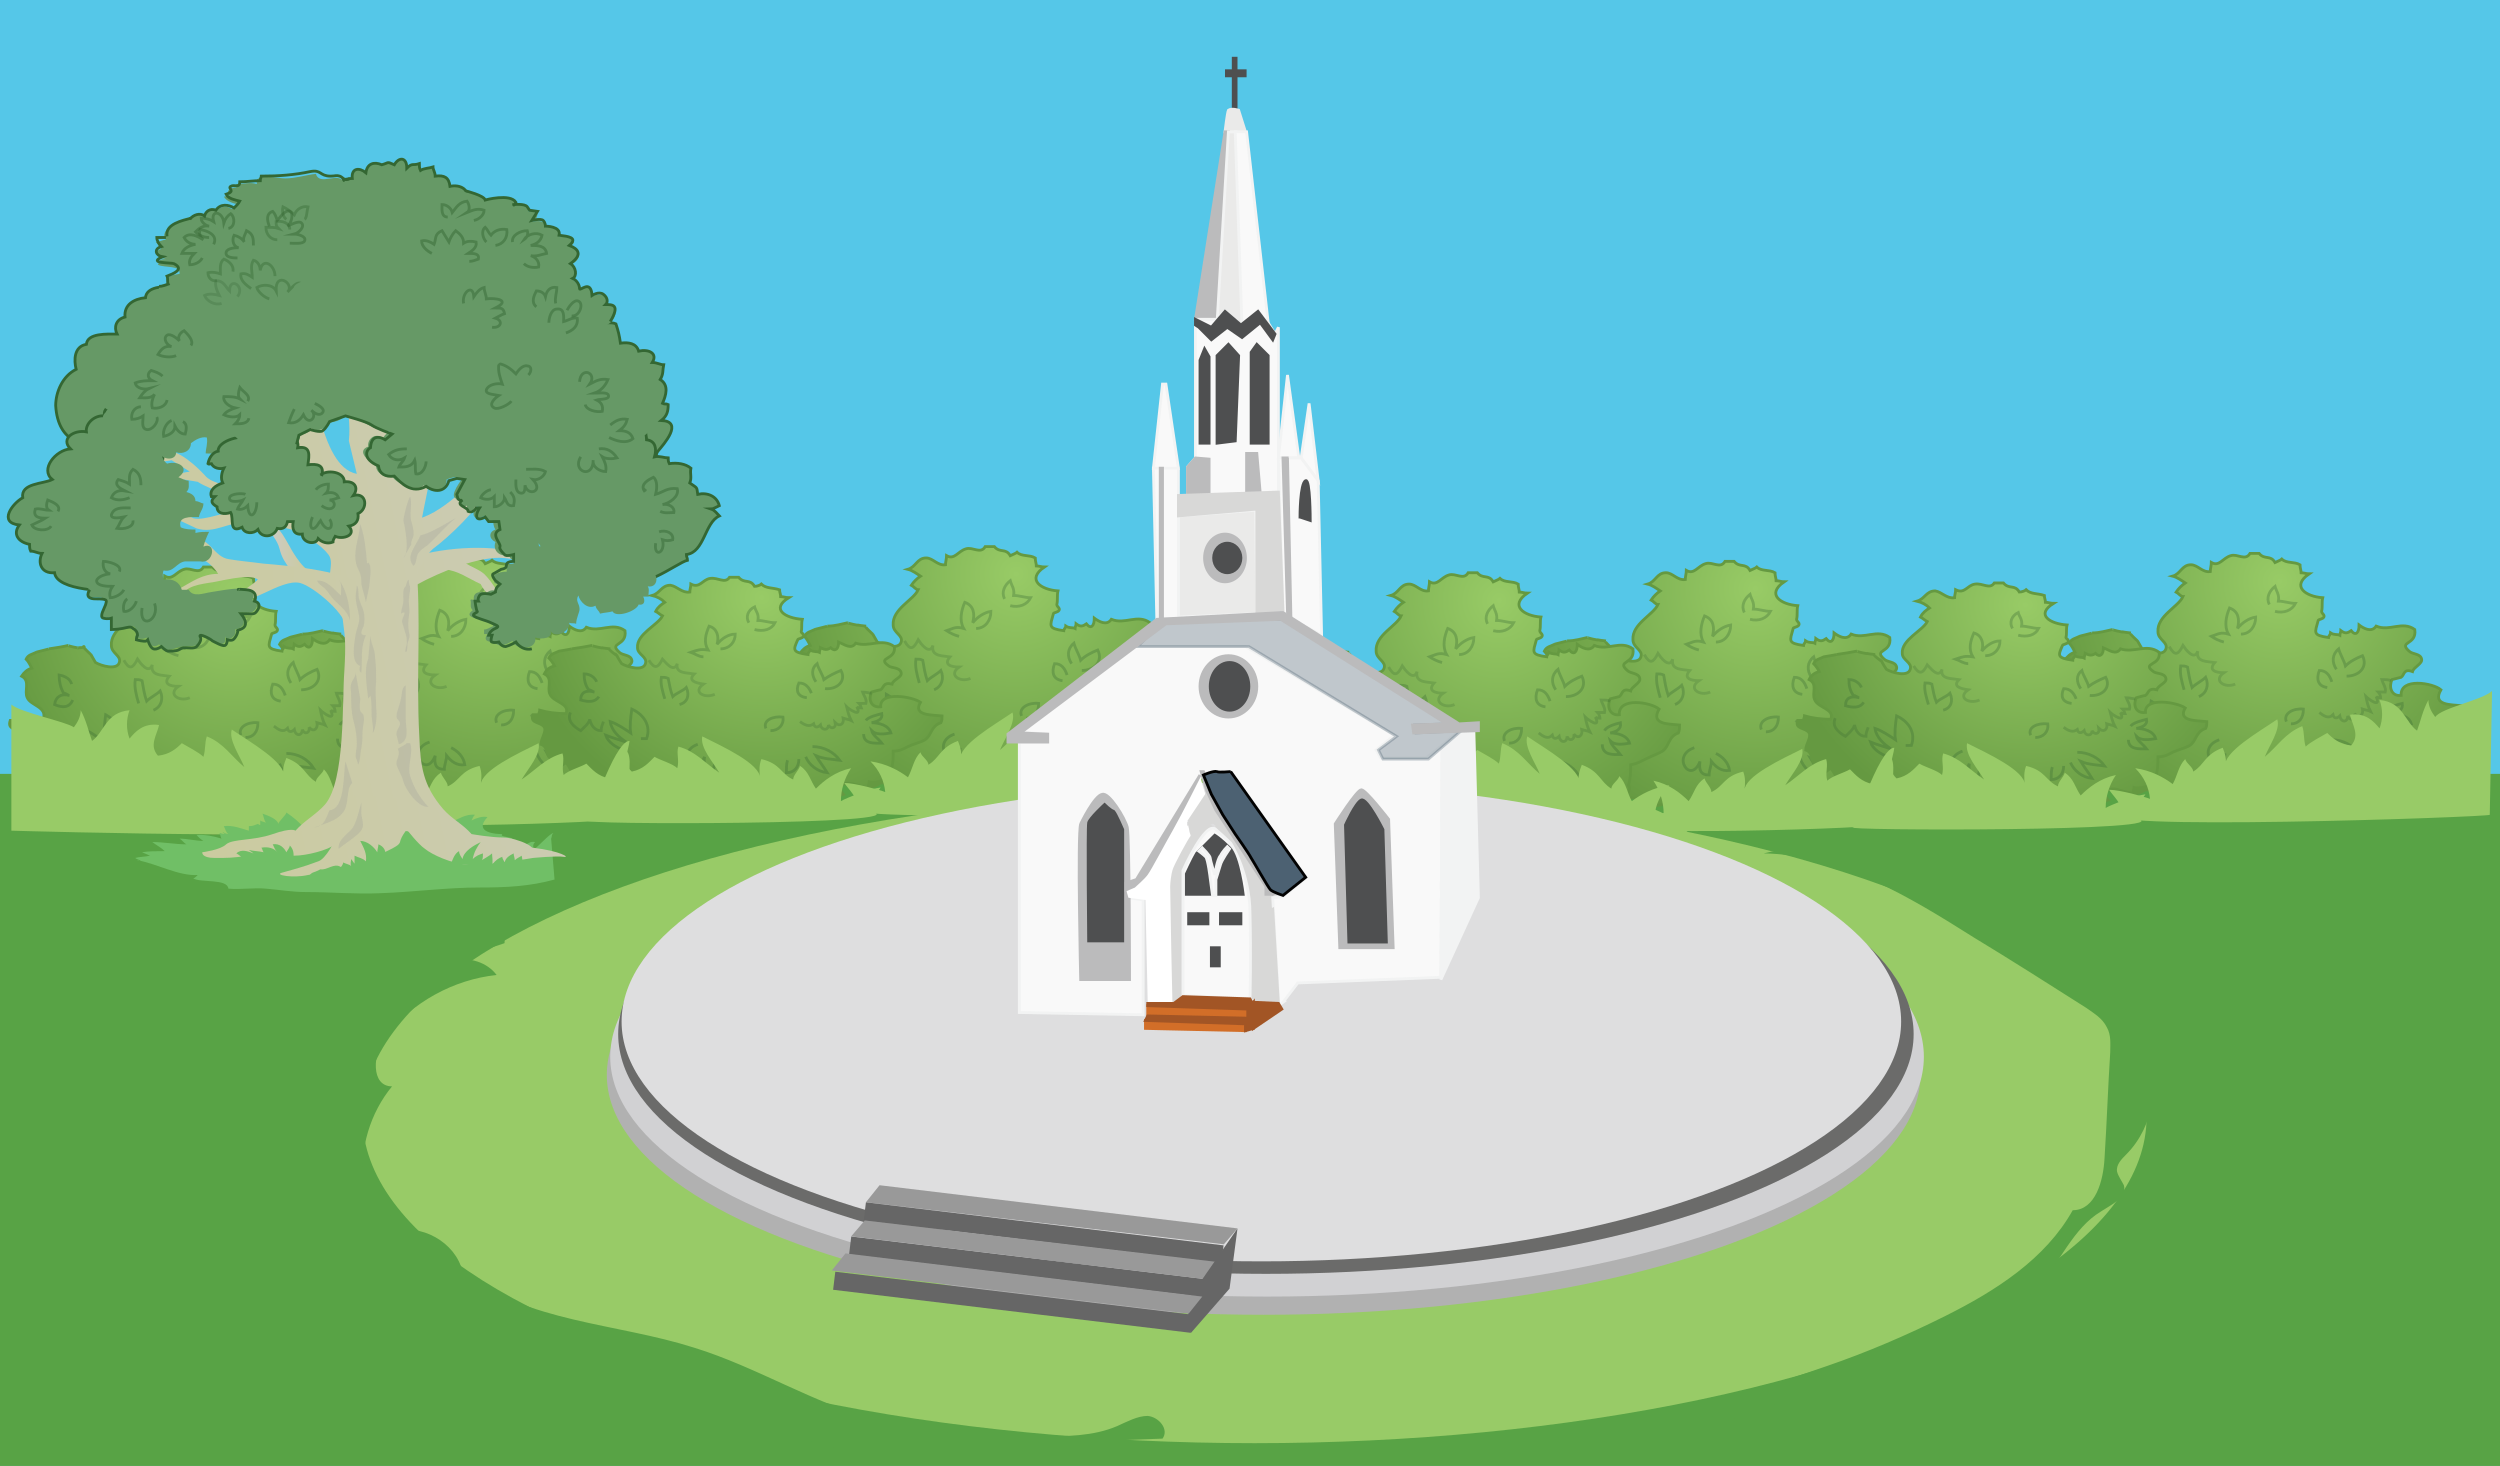 <svg xmlns="http://www.w3.org/2000/svg" viewBox="0 0 220 129"><path fill="#55C7E8" d="M0 0h220v129H0z"/><path fill="#58A345" d="M0 68.1h220V129H0z"/><radialGradient id="a" cx="3679.393" cy="288.593" r="53.122" gradientTransform="matrix(-.404 -.039 -.038 .414 1540.732 75.186)" gradientUnits="userSpaceOnUse"><stop offset="0" stop-color="#98cb66"/><stop offset="1" stop-color="#659941"/></radialGradient><path fill="url(#a)" stroke="#659941" stroke-width=".25" d="M47.3 70.9c.4-.9 1.6-.2 2.4-.3 0-.4.3-.7.7-.7-.1-.1-.2-.4-.4-.6.7-1.1 1.7-.2 2.6-.1 0-.2.1-.4.1-.5.6.2 2.5-.4 1.9-1.2.2-.6.2-1.2.2-1.8.6-.1.9-.3 1.3-.5s1.2-.5 1.5-.7c.6-.4.5-1.3 1.4-1.6.1-.2.1-.5.1-.7-.9-.1-2.6 0-1.8-1.4-.7-.6-3.6-1.1-3.5.5-.9.1-1.1-.8-.8-1.4l.8-.2c.3-.2.2-.8 1-.5.1-.4.9-.7.8-1.1-.1-.5-.8-.4-1.1-.7-1-.9.7-.5.5-1.9-1.1-.8-2.2.2-3.4-.3-.4.6-1.1.2-1.5-.1 0 .7-.3 1-.7.5-.3.2-.5.3-.9 0 0 .1-.1.3-.1.4-.2-.1-.5 0-.8-.2 0 .1-.2.3-.2.4-1.4-.2-1.2-.4-.9-1.5 0-.1.4-.1.5-.3.1-.2-.2-.3-.2-.5.1-.4 0-.8.1-1.2-1.5-.1-2.8-1-1.2-2.1-.2 0-.5-.1-.7-.1 0-.2-.1-.4-.1-.7-.5-.3-1.2-.1-1.6-.5-.1.1-.4.2-.6.3-.4-.7-.9-.2-1.4-.8h-.8c-.4.7-1.1 0-1.7.2-.7.2-1 1-1.7.6 0 .2-.1.6-.1.8-.7.1-1.1-.6-1.7-.6-.8 0-.9.8-1.6 1 .4.1.8.4 1.1.6-.3.2-.6.5-.8.8.2.1.4.4.6.4-.4.9-2.3 1.7-2.2 3.1 0 .7.9.9.7 1.5-.2.7-1.6.3-2.1 0l-.4-.7c.1.1-.9-.8-.6-.7-.1 0-.8-.1-.7-.1.2.1-1.1-.2-.9-.2-.5.1-1.1.3-1.8.3.1 0-1.2.3-1.1.3-.4.2-.7.2-.9.6.2.2.4.6.5.8-.4.1-.7.4-.9.7.8.4.2 1.3.5 1.9.3.7 1.8.8 1.4 1.9-.8 0-1.6-.1-2.3-.3 0 .1-.1.3-.1.4h-.5c-.3.9.7.6.9 1.3.2.4-.3 1.1-.3 1.6.6.3.4.7.7 1.2.3.4.8.6 1.1.9.1-.1.3-.2.4-.3.3.4.7 1.4 1.1 1.7.4.2 1.1.1 1.6.3.6.2 1.1 1 1.6 1.1.7.2 1.1-.8 1.5 0 .8-.8 1.4.3 2.3.4.7.1 1.2-.5 1.8.2.7.8-.1 1.1 1.3 1.2.4 0 1.4-.4 1.7-.3.9.1 1.4.9 2.3.7.8-.2 1.2-1 1.9-1.3.8-.3 1.4.1 2.3.2.3 0 .4.2.8.1.2 0 .3-.4.8-.4"/><path fill="none" stroke="#356732" stroke-width=".25" d="M52.5 62.7c.2-.4 1-.6 1.4-.7.1.6-.4.8-.9.9.6 0 1.5.2 1.7.9-.6.1-1.3.2-1.7-.2.1.4.6.8.9 1.2-.6 0-1.6.1-1.6-.9m-19.6.8h.5c.4-1.2-.2-2.3-1.3-2.9-.1.8-.2 1.6-.1 2.4-.6-.4-1.2-.9-1.8-1.1.1.9.8 1.6 1.4 2-.6-.2-1.3-.5-1.8-.7.2.6.8 1.2 1.6 1.4m3.6-5c-.2-.7-.4-1.4-.3-2.1.2 0 .4 0 .6.1.1.6.2 1.2.4 1.8.3-.3.9-.6 1.2-.9.3.7.1 1.4-.6 1.7m11.7 3.9c1 0 1.9.5 2.4 1.3-.7-.1-1.4-.1-2.1-.4.3.5.7 1.1 1 1.6-.9-.1-1.6-.7-1.9-1.6m-.6.4c0 .8-.4 1.3-1.1 1.3 0-.4 0-.9.1-1.2m2.6-7.6c-.4-.6-.4-1.3.2-1.8.1.4.5 1.1.6 1.5.4-.4 1-.7 1.5-.9.5 1-.3 1.8-1.4 1.8m-1.4.4c-.2-.6-.5-1-1.1-1-.3.8-.1 1.4.7 1.5M39.7 56c.8 0 1.3-.7 1.3-1.5-.6.1-1.2.5-1.6 1 .2-.8.1-1.5-.7-1.8-.3.7-.5 1.6-.1 2.3-.7-.2-.9 0-1.5.2.3.2.7.4 1.1.5m4-3.4c-.3-.6 0-1.2.5-1.6.1.4.4.7.3 1.3.5 0 1 .2 1.5.2-.3.6-1 .9-1.8.7m-3 11.9c.6.3 1.1.8 1.2 1.5-.7.1-1.2-.3-1.6-.8 0 .4-.2.8-.2 1.2-.8 0-.9-.5-.8-1.2-.8 2.1-2.6-.5-.5-1.2m3.6 2.9c.6.1 1 .5 1.1 1.1-.6 0-1.2-.3-1.5-.8m2.7-4.9c-.3-.7.6-1.2 1.5-1.1 0 .8-.4 1.3-1.1 1.3m-15.3-4.6c-.1-.4-.5-.7-1.1-.8 0 .5.1 1.1.4 1.6.2 0 .4.2.5.2-.7-.2-1.2.1-1.3.8.7.3 1.3.3 1.6-.4" opacity=".32"/><path fill="none" stroke="#356732" stroke-width=".25" d="M53 60.1c-.3-.1-.5-.1-.8-.1.1.4.4.7.3 1.1h-.6c.1.1.2.4.2.5-.1 0-.3 0-.4-.1.5 1.1-.7.2-.9 0 .1.5.2.9.4 1.3-.2-.1-.4-.1-.7-.2.1.5-.3.9-.7.4.1.5-.4.7-.6.2 0 .6-.6.6-.7 0-.2.2-.5.3-.6-.1-.4.4-.8.1-1.2-.2" opacity=".25"/><path fill="none" stroke="#356732" stroke-width=".25" d="M33.5 57.1c.5.9.8.7 1.2-.1.2.3 1 1.4 1.3.5-.2 1 .9.9 1.5 1-.6.7.1.9.8.9-1 .7.1 1.4 1 1" opacity=".23"/><path fill="none" stroke="#356732" stroke-width=".25" d="M26.5 62.2c-.3.7.2 1.3.8 1.7.3-.3.7-.6.8-1.1.1.5.4 1.1 1 1.1 0-.3.1-.6.2-.8" opacity=".25"/><radialGradient id="b" cx="3734.534" cy="296.297" r="53.122" gradientTransform="matrix(-.404 -.039 -.038 .414 1540.732 75.186)" gradientUnits="userSpaceOnUse"><stop offset="0" stop-color="#98cb66"/><stop offset="1" stop-color="#659941"/></radialGradient><path fill="url(#b)" stroke="#659941" stroke-width=".25" d="M24.7 72c.4-.9 1.6-.2 2.4-.3 0-.4.3-.7.7-.7-.1-.1-.2-.4-.4-.6.7-1.1 1.7-.2 2.6-.1 0-.2.1-.4.1-.5.6.2 2.5-.4 1.9-1.2.2-.6.2-1.2.2-1.8.6-.1.9-.3 1.3-.5s1.2-.5 1.5-.7c.6-.4.5-1.3 1.4-1.6.1-.2.1-.5.1-.7-.9-.1-2.6 0-1.8-1.4-.7-.6-3.6-1.1-3.5.5-.9.1-1.1-.8-.8-1.4l.8-.2c.3-.2.2-.8 1-.5.1-.4.9-.7.8-1.1-.1-.5-.8-.4-1.1-.7-1-.9.7-.5.5-1.9-1.1-.8-2.2.2-3.4-.3-.4.6-1.1.2-1.5-.1 0 .7-.3 1-.7.5-.3.2-.5.3-.9 0 0 .1-.1.3-.1.4-.2-.1-.5 0-.8-.2 0 .1-.2.3-.2.4-1.4-.2-1.2-.4-.9-1.5 0-.1.4-.1.5-.3.1-.2-.2-.3-.2-.5.1-.4 0-.8.1-1.2-1.5-.1-2.8-1-1.2-2.1-.2 0-.5-.1-.7-.1 0-.2-.1-.4-.1-.7-.5-.3-1.2-.1-1.6-.5-.1.1-.4.2-.6.3-.4-.7-.9-.2-1.4-.8h-.8c-.4.7-1.1 0-1.7.2-.7.2-1 1-1.7.6 0 .2-.1.6-.1.8-.7.1-1.1-.6-1.7-.6-.8 0-.9.8-1.6 1 .4.1.8.4 1.1.6-.3.2-.6.5-.8.8.2.1.4.4.6.4-.4.9-2.3 1.7-2.2 3.1 0 .7.9.9.7 1.5-.2.7-1.6.3-2.1 0l-.4-.7c.1.1-.9-.8-.6-.7.1.1-.5.1-.5.1.2.1-1.1-.2-.9-.2-.4.1-1 .2-1.7.3.1 0-1.2.3-1.1.3-.4.2-.7.2-.9.6.2.2.4.6.5.8-.4.1-.7.4-.9.7.8.4.2 1.3.5 1.9.3.7 1.8.8 1.4 1.9-.8 0-1.6-.1-2.3-.3 0 .1-.1.3-.1.4H.9c-.3.9.7.6.9 1.3.2.4-.3 1.1-.3 1.6.6.3.4.7.7 1.2.3.4.8.6 1.1.9.1-.1.3-.2.4-.3.3.4.7 1.4 1.1 1.7.6.2 1.3.1 1.8.2.6.2 1.1 1 1.6 1.1.7.2 1.1-.8 1.5 0 .8-.8 1.4.3 2.3.4.7.1 1.2-.5 1.8.2.7.8-.1 1.1 1.3 1.2.4 0 1.4-.4 1.7-.3.9.1 1.4.9 2.3.7.8-.2 1.2-1 1.9-1.3.8-.3 1.4.1 2.3.2.3 0 .4.2.8.1.2 0 .3-.4.8-.4"/><path fill="none" stroke="#356732" stroke-width=".25" d="M29.9 63.8c.2-.4 1-.6 1.4-.7.1.6-.4.8-.9.9.6 0 1.5.2 1.7.9-.6.1-1.3.2-1.7-.2.1.4.6.8.9 1.2-.6 0-1.6.1-1.6-.9m-19.6.8h.5c.4-1.2-.2-2.3-1.3-2.9-.1.8-.2 1.6-.1 2.4-.6-.4-1.2-.9-1.8-1.1.1.9.8 1.6 1.4 2-.6-.2-1.2-.5-1.8-.7.2.6.8 1.2 1.6 1.4m3.6-5c-.2-.7-.4-1.4-.3-2.1.2 0 .4 0 .6.1.1.6.2 1.2.4 1.8.3-.3.9-.6 1.2-.9.3.7.1 1.4-.6 1.7m11.7 3.8c1 0 1.9.5 2.4 1.3-.7-.1-1.4-.1-2.1-.4.3.5.7 1.1 1 1.6-.9-.1-1.6-.7-1.9-1.6m-.6.4c0 .8-.4 1.3-1.1 1.3 0-.4 0-.9.1-1.2m2.6-7.6c-.4-.6-.4-1.3.2-1.8.1.4.5 1.1.6 1.5.4-.4 1-.7 1.5-.9.5 1-.3 1.8-1.4 1.8m-1.4.5c-.2-.6-.5-1-1.1-1-.3.8-.1 1.4.7 1.5M17.2 57c.8 0 1.3-.7 1.3-1.5-.6.1-1.2.5-1.6 1 .2-.8.1-1.5-.7-1.8-.3.7-.5 1.6-.1 2.3-.7-.2-.9 0-1.5.2.3.2.7.4 1.1.5m4-3.3c-.3-.6 0-1.2.5-1.6.1.4.4.7.3 1.3.5 0 1 .2 1.5.2-.3.6-1 .9-1.8.7m-3.1 11.8c.6.3 1.1.8 1.2 1.5-.7.1-1.2-.3-1.6-.8 0 .4-.2.8-.2 1.2-.8 0-.9-.5-.8-1.2-.8 2.1-2.6-.5-.5-1.2m3.6 3c.6.1 1 .5 1.1 1.1-.6 0-1.2-.3-1.5-.8m2.8-4.9c-.3-.7.6-1.2 1.5-1.1 0 .8-.4 1.3-1.1 1.3M6.3 60.2c-.1-.4-.5-.7-1.1-.8 0 .5.1 1.1.4 1.6.2 0 .4.2.5.2-.7-.2-1.2.1-1.3.8.7.3 1.3.3 1.6-.4" opacity=".32"/><path fill="none" stroke="#356732" stroke-width=".25" d="M30.4 61.1c-.2-.1-.5-.1-.8-.1.1.4.4.7.3 1.1h-.6c.1.1.2.4.2.5-.1 0-.3 0-.4-.1.5 1.1-.7.2-.9 0 .1.5.2.9.4 1.3-.2-.1-.4-.1-.7-.2.1.5-.3.9-.7.4.1.5-.4.7-.6.2 0 .6-.6.6-.7 0-.2.2-.5.3-.6-.1-.4.4-.8.1-1.2-.2" opacity=".25"/><path fill="none" stroke="#356732" stroke-width=".25" d="M10.9 58.1c.5.9.8.7 1.2-.1.2.3 1 1.4 1.3.5-.2 1 .9.9 1.5 1-.6.7.1.9.8.9-1 .7.1 1.4 1 1" opacity=".23"/><path fill="none" stroke="#356732" stroke-width=".25" d="M3.9 63.3c-.3.7.2 1.3.9 1.7.3-.3.7-.6.8-1.1.1.5.4 1.1 1 1.1 0-.3.1-.6.2-.8" opacity=".25"/><radialGradient id="c" cx="3566.354" cy="276.372" r="53.122" gradientTransform="matrix(-.404 -.039 -.038 .414 1540.732 75.186)" gradientUnits="userSpaceOnUse"><stop offset="0" stop-color="#98cb66"/><stop offset="1" stop-color="#659941"/></radialGradient><path fill="url(#c)" stroke="#659941" stroke-width=".25" d="M93.5 70.2c.4-.9 1.6-.2 2.4-.3 0-.4.3-.7.7-.7-.1-.1-.2-.4-.4-.6.7-1.1 1.7-.2 2.6-.1 0-.2.1-.4.1-.5.6.2 2.5-.4 1.9-1.2.2-.6.2-1.2.2-1.8.6-.1.9-.3 1.3-.5s1.2-.5 1.5-.7c.6-.4.5-1.3 1.4-1.6.1-.2.1-.5.1-.7-.9-.1-2.6 0-1.8-1.4-.7-.6-3.6-1.1-3.5.5-.9.1-1.1-.8-.8-1.4l.8-.2c.3-.2.2-.8 1-.5.1-.4.9-.7.8-1.1-.1-.5-.8-.4-1.1-.7-1-.9.7-.5.5-1.9-1.1-.8-2.2.2-3.4-.3-.4.6-1.1.2-1.5-.1 0 .7-.3 1-.7.5-.3.2-.5.3-.9 0 0 .1-.1.3-.1.4-.2-.1-.5 0-.8-.2 0 .1-.2.3-.2.4-1.4-.2-1.2-.4-.9-1.5 0-.1.4-.1.5-.3.1-.2-.2-.3-.2-.5.1-.4 0-.8.1-1.2-1.5-.1-2.8-1-1.2-2.1-.2 0-.5-.1-.7-.1 0-.2-.1-.4-.1-.7-.5-.3-1.2-.1-1.6-.5-.1.1-.4.2-.6.3-.4-.7-.9-.2-1.4-.8h-.8c-.4.7-1.1 0-1.7.2-.7.2-1 1-1.7.6 0 .2-.1.6-.1.8-.7.1-1.1-.6-1.7-.6-.8 0-.9.8-1.6 1 .4.1.8.4 1.1.6-.3.2-.6.5-.8.8.2.1.4.4.6.4-.4.9-2.3 1.7-2.2 3.1 0 .7.9.9.7 1.5-.2.7-1.6.3-2.1 0l-.4-.7c.1.1-.9-.8-.6-.7-.1 0-.8-.1-.7-.1.2.1-1.1-.2-.9-.2-.5.1-1.1.3-1.8.3.1 0-1.2.3-1.1.3-.4.2-.7.2-.9.6.2.2.4.6.5.8-.4.1-.7.4-.9.7.8.4.2 1.3.5 1.9.3.7 1.8.8 1.4 1.9-.8 0-1.6-.1-2.3-.3 0 .1-.1.3-.1.4h-.5c-.3.9.7.6.9 1.3.2.4-.3 1.1-.3 1.6.6.3.4.7.7 1.2.3.4.8.6 1.1.9.1-.1.3-.2.4-.3.3.4.7 1.4 1.1 1.7.4.2 1.1.1 1.6.3.6.2 1.1 1 1.6 1.1.7.2 1.1-.8 1.5 0 .8-.8 1.4.3 2.3.4.7.1 1.2-.5 1.8.2.7.8-.1 1.1 1.3 1.2.4 0 1.4-.4 1.7-.3.9.1 1.4.9 2.3.7.8-.2 1.2-1 1.9-1.3.8-.3 1.4.1 2.3.2.3 0 .4.2.8.1.2 0 .3-.4.8-.4"/><path fill="none" stroke="#356732" stroke-width=".25" d="M98.7 62c.2-.4 1-.6 1.4-.7.1.6-.4.8-.9.9.6 0 1.5.2 1.7.9-.6.1-1.3.2-1.7-.2.1.4.6.8.9 1.2-.6 0-1.6.1-1.6-.9m-19.7.8h.5c.4-1.2-.2-2.3-1.3-2.9 0 .9-.2 1.7 0 2.4-.6-.4-1.2-.9-1.8-1.1.1.9.8 1.6 1.4 2-.6-.2-1.3-.5-1.8-.7.2.6.8 1.2 1.6 1.4m3.5-5c-.2-.7-.4-1.4-.3-2.1.2 0 .4 0 .6.1.1.6.2 1.2.4 1.8.3-.3.9-.6 1.2-.9.3.7.1 1.4-.6 1.7m11.7 3.9c1 0 1.9.5 2.4 1.3-.7-.1-1.4-.1-2.1-.4.3.5.7 1.1 1 1.6-.9-.1-1.6-.7-1.9-1.6m-.5.4c0 .8-.4 1.3-1.1 1.3 0-.4 0-.9.1-1.2m2.5-7.6c-.4-.6-.4-1.3.2-1.8.1.4.5 1.1.6 1.5.4-.4 1-.7 1.5-.9.5 1-.3 1.8-1.4 1.8m-1.3.4c-.2-.6-.5-1-1.1-1-.3.8-.1 1.4.7 1.5m-7.6-4.6c.8 0 1.3-.7 1.3-1.5-.6.1-1.2.5-1.6 1 .2-.8.1-1.5-.7-1.8-.3.7-.5 1.6-.1 2.3-.7-.2-.9 0-1.5.2.3.2.7.4 1.1.5m4-3.3c-.3-.6 0-1.2.5-1.6.1.4.4.7.3 1.3.5 0 1 .2 1.5.2-.3.6-1 .9-1.8.7m-3 11.8c.6.3 1.1.8 1.2 1.5-.7.1-1.2-.3-1.6-.8 0 .4-.2.8-.2 1.2-.8 0-.9-.5-.8-1.2-.8 2.1-2.6-.5-.5-1.2m3.6 2.9c.6.1 1 .5 1.1 1.1-.6 0-1.2-.3-1.5-.8m2.7-4.8c-.3-.7.6-1.2 1.5-1.1 0 .8-.4 1.3-1.1 1.3M75 58.5c-.1-.4-.5-.7-1.1-.8 0 .5.1 1.1.4 1.6.2 0 .4.2.5.2-.7-.2-1.2.1-1.3.8.7.3 1.3.3 1.6-.4" opacity=".32"/><path fill="none" stroke="#356732" stroke-width=".25" d="M99.2 59.4c-.2-.1-.5-.1-.8-.1.1.4.4.7.3 1.1h-.6c.1.1.2.4.2.5-.1 0-.3 0-.4-.1.5 1.1-.7.2-.9 0 .1.5.2.9.4 1.3-.2-.1-.4-.1-.7-.2.1.5-.3.9-.7.4.1.5-.4.7-.6.2 0 .6-.6.6-.7 0-.2.2-.5.3-.6-.1-.4.4-.8.1-1.2-.2" opacity=".25"/><path fill="none" stroke="#356732" stroke-width=".25" d="M79.6 56.4c.5.9.8.7 1.2-.1.2.3 1 1.4 1.3.5-.2 1 .9.9 1.5 1-.6.7.1.9.8.9-1 .7.1 1.4 1 1" opacity=".23"/><path fill="none" stroke="#356732" stroke-width=".25" d="M72.7 61.5c-.3.7.2 1.3.8 1.7.3-.3.7-.6.8-1.1.1.5.4 1.1 1 1.1 0-.3.1-.6.2-.8" opacity=".25"/><radialGradient id="d" cx="3621.34" cy="364.654" r="53.122" gradientTransform="matrix(-.404 -.039 -.034 .376 1542.459 56.695)" gradientUnits="userSpaceOnUse"><stop offset="0" stop-color="#98cb66"/><stop offset="1" stop-color="#659941"/></radialGradient><path fill="url(#d)" stroke="#659941" stroke-width=".25" d="M71.1 70.8c.4-.8 1.6-.1 2.4-.2 0-.4.3-.6.7-.7-.1-.1-.2-.4-.4-.5.7-1 1.7-.1 2.6-.1 0-.2.1-.4.1-.5.6.2 2.5-.4 1.9-1 .2-.5.2-1.1.2-1.7.6 0 .9-.2 1.3-.4s1.2-.4 1.5-.6c.6-.4.5-1.2 1.4-1.5.1-.2.1-.4.1-.6-.9-.1-2.6 0-1.9-1.2-.7-.5-3.6-1-3.5.4-.9.1-1.1-.7-.8-1.3 0 0 .7-.2.8-.2.3-.2.2-.7 1-.5.1-.4.9-.6.8-1-.1-.5-.9-.4-1.1-.6-1.1-.8.7-.5.5-1.7-1.1-.8-2.2.1-3.4-.3-.4.6-1 .1-1.5-.1 0 .6-.3.9-.7.5-.3.2-.5.2-.9 0 0 .1-.1.3-.1.4-.2-.1-.5 0-.8-.2 0 .1-.2.2-.2.4-1.4-.2-1.3-.4-.9-1.3 0-.1.4-.1.5-.3.1-.2-.2-.3-.2-.4.1-.3 0-.7.1-1.1-1.5-.1-2.8-.9-1.2-1.9-.2 0-.5-.1-.7-.1 0-.2-.1-.4-.1-.6-.6-.2-1.2-.1-1.6-.5-.1.1-.4.2-.6.2-.4-.7-.9-.2-1.4-.8h-.8c-.4.6-1 0-1.7.1s-.9.9-1.7.5c0 .2-.1.5-.1.7-.7.1-1.1-.5-1.7-.6-.8 0-.9.7-1.6.9.4.1.8.3 1.1.6-.3.2-.6.4-.8.8.2.1.4.3.6.4-.4.8-2.3 1.6-2.2 2.8 0 .6.9.8.7 1.4-.2.7-1.6.3-2.1 0 0 0-.4-.6-.4-.7.1.1-1-.7-.6-.6-.1 0-.8-.1-.7-.1.2.1-1.1-.2-.9-.2-.5.1-1.1.2-1.8.3.1 0-1.1.2-1.1.2-.4.2-.7.2-.9.6.2.2.4.5.5.7-.4.1-.7.3-.9.7.8.4.2 1.2.5 1.8.3.7 1.8.8 1.4 1.7-.8 0-1.6-.1-2.3-.3 0 .1-.1.3-.1.4h-.5c-.3.8.7.6 1 1.1.2.4-.3 1-.3 1.5.6.2.4.7.7 1.1.3.3.8.5 1.1.8.1-.1.3-.2.4-.3.3.3.7 1.3 1.1 1.5.4.2 1.1.1 1.6.3.6.2 1.1.9 1.6 1 .7.2 1.1-.7 1.5 0 .8-.7 1.4.3 2.3.4.7.1 1.1-.4 1.8.2.8.7-.1 1 1.3 1.1.4 0 1.4-.4 1.7-.3.9.1 1.4.9 2.3.7.8-.2 1.2-.9 1.9-1.1.8-.3 1.4.1 2.3.2.3 0 .4.2.8.1.2 0 .3-.4.8-.3"/><path fill="none" stroke="#356732" stroke-width=".25" d="M76.2 63.4c.2-.3 1-.5 1.4-.6.1.5-.4.7-.9.8.6 0 1.5.2 1.7.9-.6.1-1.3.2-1.7-.2.1.4.6.7.9 1.1-.6 0-1.6.1-1.6-.8m-19.6.4h.5c.4-1.1-.2-2.1-1.3-2.6-.1.7-.2 1.5-.1 2.1-.6-.4-1.2-.8-1.8-1 .1.8.8 1.4 1.4 1.8-.6-.2-1.3-.4-1.8-.6.2.6.9 1.1 1.6 1.3m3.6-4.5c-.2-.7-.4-1.3-.3-1.9.2 0 .4 0 .6.1.1.5.2 1.1.4 1.6.3-.3.9-.5 1.2-.8.3.7.1 1.3-.6 1.5m11.7 3.7c1 0 1.9.5 2.4 1.2-.7-.1-1.4-.1-2.1-.4.3.5.7 1 1 1.5-.9-.1-1.6-.7-1.9-1.4m-.6.2c0 .7-.4 1.2-1.1 1.2 0-.3 0-.8.1-1.1m2.5-6.9c-.4-.6-.4-1.2.1-1.6.1.4.5 1 .6 1.4.4-.3 1-.6 1.5-.8.5.9-.3 1.7-1.4 1.6m-1.2.4c-.2-.5-.5-.9-1.1-.9-.3.7-.1 1.2.7 1.3m-7.6-4.3c.8 0 1.3-.6 1.3-1.3-.6 0-1.2.4-1.6.9.2-.7 0-1.4-.7-1.6-.3.7-.5 1.4-.1 2.1-.7-.1-.9 0-1.5.2.3.1.7.4 1.1.4m4-3c-.3-.5-.1-1.1.5-1.4.1.4.4.6.3 1.2.5 0 1 .2 1.5.2-.3.6-1 .8-1.8.6m-3 10.6c.6.3 1.1.8 1.2 1.4-.7.1-1.2-.3-1.6-.8 0 .3-.2.8-.2 1.1-.8 0-.9-.5-.8-1.1-.8 1.9-2.6-.4-.6-1.1m3.8 2.8c.6.1 1 .4 1.1 1.1-.6 0-1.2-.3-1.5-.8m2.6-4.5c-.3-.7.6-1.1 1.5-1 .1.7-.4 1.2-1.1 1.2M52.5 60c-.1-.3-.5-.7-1.1-.7 0 .5.1 1 .4 1.4.2 0 .4.2.5.2-.7-.2-1.2 0-1.2.7.7.2 1.3.2 1.6-.3" opacity=".32"/><path fill="none" stroke="#356732" stroke-width=".25" d="M76.7 61c-.2 0-.5-.1-.8-.1.1.3.4.6.3 1h-.6c.1.1.2.4.2.4-.1 0-.3 0-.4-.1.5 1-.7.2-.9 0 .1.4.2.8.4 1.2-.2-.1-.4-.1-.7-.2.1.5-.3.8-.7.4.1.5-.4.6-.6.2 0 .5-.6.5-.7 0-.2.2-.5.3-.6-.1-.4.3-.8.1-1.2-.2" opacity=".25"/><path fill="none" stroke="#356732" stroke-width=".25" d="M57.1 58.1c.5.8.8.7 1.2-.1.2.2 1 1.3 1.3.4-.2.9.9.8 1.5.9-.6.6.1.8.8.9-1 .7.1 1.3 1 .9" opacity=".23"/><path fill="none" stroke="#356732" stroke-width=".25" d="M50.2 62.7c-.3.7.2 1.2.9 1.6.3-.3.7-.6.8-1 .1.5.4 1 1 1 0-.3.1-.5.2-.8" opacity=".25"/><path fill="#98CB67" d="M75.4 70.9c.1-.7-.7-1.4-1.1-2 .9 0 3.1.6 3.6.8-.1-1-.5-1.9-1.3-2.7 1.4.2 2.5.8 3.3 1.4.4-.7.5-1.6 1.1-2.2.1.4.7.7.7 1.1 1-.6 1-1.5 2.6-2.1.2.5.4 1.1.2 1.7-.2-1.3 3-3.1 4.6-4.2.3.9-.7 2.3-1.1 3.3 1.1-.9 1.8-2.1 3.3-2.7.2.6.1 1.2.3 1.8.4-.4 1.4-.9 1.9-1.2.5.5 1.1 1 2.1 1.1.8-.9.1-1.8-.1-2.7 1.4-.2 2.1.6 2.6 1.2.3-.8.3-1.7 0-2.5 2.1.2 2.2 1.9 3.3 2.7.3-.8.5-1.8 1-2.7 0 .6.3 1.1.6 1.5.5-.8 4.2-1.5 5-2.3l-.2 10.9c.3.2-37.3 1.5-32.4-.2zm-41.3 1.5c-.1-.7.7-1.4 1.1-2-.9 0-3.1.6-3.6.8.1-1 .5-1.9 1.3-2.7-1.4.2-2.5.8-3.3 1.4-.4-.7-.5-1.6-1.1-2.2-.1.4-.7.7-.7 1.1-1-.6-1-1.5-2.6-2.1-.2.5-.4 1.1-.2 1.7.2-1.3-3-3.1-4.6-4.2-.3.9.7 2.3 1.1 3.3-1.1-.9-1.8-2.1-3.3-2.7-.2.6-.1 1.2-.3 1.8-.4-.4-1.4-.9-1.9-1.2-.5.5-1.1 1-2.1 1.1-.8-.9-.1-1.8.1-2.7-1.4-.2-2.1.6-2.6 1.2-.3-.8-.3-1.7 0-2.5-2.1.2-2.2 1.9-3.3 2.7-.3-.8-.5-1.8-1-2.7 0 .6-.3 1.1-.6 1.5-.7-.5-4.7-1.3-5.5-2v11.1s38 1.1 33.1-.7z"/><path fill="#98CB67" d="M32.6 72c.2-.7-.5-1.5-.9-2.1.9.1 3 .9 3.5 1.2 0-1-.3-2-.9-2.9 1.4.3 2.4 1.1 3.1 1.8.5-.7.6-1.5 1.4-2 .1.4.6.8.6 1.2 1.1-.5 1.1-1.4 2.8-1.8.2.5.2 1.1.1 1.7 0-1.3 3.3-2.8 5.1-3.7.2 1-.9 2.2-1.5 3.2 1.2-.8 2.1-1.9 3.6-2.3.2.6-.1 1.2.1 1.9.4-.4 1.5-.7 2-1 .5.5 1 1.1 2 1.3.9-.8 1.3-1.7 1.3-2.5 1.4 0-.5 6.8-.6 6 1.8.4-26.8 1.2-21.7 0z"/><path fill="#98CB67" d="M76.6 71.4c-.2-.7.5-1.5.9-2.1-.9.1-3 .9-3.5 1.2 0-1 .3-2 .9-2.9-1.4.3-2.4 1.1-3.1 1.8-.5-.7-.6-1.5-1.4-2-.1.4-.6.8-.6 1.2-1.1-.5-1.1-1.4-2.8-1.8-.2.5-.2 1.1-.1 1.7 0-1.3-3.3-2.8-5.1-3.7-.2 1 .9 2.2 1.5 3.2-1.2-.8-2.1-1.9-3.6-2.3-.2.6.1 1.2-.1 1.9-.4-.4-1.5-.7-2-1-.5.5-1 1.1-2 1.3-.9-.8-.3-1.8-.2-2.7-1.4 0-3.8 7.8-3.6 7-1.9.4 29.9.4 24.8-.8z"/><radialGradient id="e" cx="3406.425" cy="264.418" r="53.122" gradientTransform="matrix(-.404 -.039 -.038 .414 1540.732 75.186)" gradientUnits="userSpaceOnUse"><stop offset="0" stop-color="#98cb66"/><stop offset="1" stop-color="#659941"/></radialGradient><path fill="url(#e)" stroke="#659941" stroke-width=".25" d="M158.6 71.5c.4-.9 1.6-.2 2.4-.3 0-.4.3-.7.7-.7-.1-.1-.2-.4-.4-.6.7-1.1 1.7-.2 2.6-.1 0-.2.1-.4.1-.5.6.2 2.5-.4 1.9-1.2.2-.6.2-1.2.2-1.8.6-.1.9-.3 1.3-.5s1.2-.5 1.5-.7c.6-.4.5-1.3 1.4-1.6.1-.2.1-.5.1-.7-.9-.1-2.6 0-1.8-1.4-.7-.6-3.6-1.1-3.5.5-.9.1-1.1-.8-.8-1.4l.8-.2c.3-.2.2-.8 1-.5.1-.4.9-.7.8-1.1-.1-.5-.8-.4-1.1-.7-1-.9.7-.5.5-1.9-1.1-.8-2.2.2-3.4-.3-.4.6-1.1.2-1.5-.1 0 .7-.3 1-.7.5-.3.2-.5.3-.9 0 0 .1-.1.3-.1.4-.2-.1-.5 0-.8-.2 0 .1-.2.3-.2.4-1.4-.2-1.2-.4-.9-1.5 0-.1.4-.1.5-.3.1-.2-.2-.3-.2-.5.1-.4 0-.8.1-1.2-1.5-.1-2.8-1-1.2-2.1-.2 0-.5-.1-.7-.1 0-.2-.1-.4-.1-.7-.5-.3-1.2-.1-1.6-.5-.1.1-.4.2-.6.3-.4-.7-.9-.2-1.4-.8h-.8c-.4.7-1.1 0-1.7.2-.7.2-1 1-1.7.6 0 .2-.1.6-.1.8-.7.1-1.1-.6-1.7-.6-.8 0-.9.8-1.6 1 .4.1.8.4 1.1.6-.3.2-.6.5-.8.8.2.1.4.4.6.4-.4.9-2.3 1.7-2.2 3.1 0 .7.9.9.7 1.5-.2.7-1.6.3-2.1 0l-.4-.7c.1.1-.9-.8-.6-.7-.1 0-.8-.1-.7-.1.2.1-1.1-.2-.9-.2-.5.1-1.1.3-1.8.3.1 0-1.2.3-1.1.3-.4.2-.7.2-.9.6.2.2.4.6.5.8-.4.1-.7.4-.9.7.8.4.2 1.3.5 1.9.3.7 1.8.8 1.4 1.9-.8 0-1.6-.1-2.3-.3 0 .1-.1.3-.1.4h-.5c-.3.9.7.6.9 1.3.2.4-.3 1.1-.3 1.6.6.3.4.7.7 1.2.3.4.8.6 1.1.9.1-.1.3-.2.4-.3.3.4.7 1.4 1.1 1.7.4.2 1.1.1 1.6.3.6.2 1.1 1 1.6 1.1.7.2 1.1-.8 1.5 0 .8-.8 1.4.3 2.3.4.7.1 1.2-.5 1.8.2.7.8-.1 1.1 1.3 1.2.4 0 1.4-.4 1.7-.3.9.1 1.4.9 2.3.7.8-.2 1.2-1 1.9-1.3.8-.3 1.4.1 2.3.2.3 0 .4.2.8.1.2 0 .3-.4.8-.4"/><path fill="none" stroke="#356732" stroke-width=".25" d="M163.8 63.3c.2-.4 1-.6 1.4-.7.1.6-.4.8-.9.9.6 0 1.5.2 1.7.9-.6.1-1.3.2-1.7-.2.1.4.6.8.9 1.2-.6 0-1.6.1-1.6-.9m-19.6.8h.5c.4-1.2-.2-2.3-1.3-2.9-.1.8-.2 1.6-.1 2.4-.6-.4-1.2-.9-1.8-1.1.1.9.8 1.6 1.4 2-.6-.2-1.3-.5-1.8-.7.2.6.8 1.2 1.6 1.4m3.6-5c-.2-.7-.4-1.4-.3-2.1.2 0 .4 0 .6.1.1.6.2 1.2.4 1.8.3-.3.9-.6 1.2-.9.3.7.1 1.4-.6 1.7m11.6 3.8c1 0 1.9.5 2.4 1.3-.7-.1-1.4-.1-2.1-.4.3.5.7 1.1 1 1.6-.9-.1-1.6-.7-1.9-1.6m-.5.4c0 .8-.4 1.3-1.1 1.3 0-.4 0-.9.1-1.2m2.5-7.6c-.4-.6-.4-1.3.2-1.8.1.4.5 1.1.6 1.5.4-.4 1-.7 1.5-.9.5 1-.3 1.8-1.4 1.8m-1.3.4c-.2-.6-.5-1-1.1-1-.3.8-.1 1.4.7 1.5m-7.6-4.6c.8 0 1.3-.7 1.3-1.5-.6.1-1.2.5-1.6 1 .2-.8.1-1.5-.7-1.8-.3.7-.5 1.6-.1 2.3-.7-.2-.9 0-1.5.2.3.2.7.4 1.1.5m4-3.3c-.3-.6 0-1.2.5-1.6.1.4.4.7.3 1.3.5 0 1 .2 1.5.2-.3.6-1 .9-1.8.7m-3 11.8c.6.3 1.1.8 1.2 1.5-.7.1-1.2-.3-1.6-.8 0 .4-.2.8-.2 1.2-.8 0-.9-.5-.8-1.2-.8 2.1-2.6-.5-.5-1.2m3.6 3c.6.1 1 .5 1.1 1.1-.6 0-1.2-.3-1.5-.8m2.7-4.9c-.3-.7.6-1.2 1.5-1.1 0 .8-.4 1.3-1.1 1.3m-15.3-4.7c-.1-.4-.5-.7-1.1-.8 0 .5.1 1.1.4 1.6.2 0 .4.2.5.2-.7-.2-1.2.1-1.3.8.7.3 1.3.3 1.6-.4" opacity=".32"/><path fill="none" stroke="#356732" stroke-width=".25" d="M164.3 60.6c-.2-.1-.5-.1-.8-.1.1.4.4.7.3 1.1h-.6c.1.1.2.4.2.5-.1 0-.3 0-.4-.1.5 1.1-.7.2-.9 0 .1.5.2.9.4 1.3-.2-.1-.4-.1-.7-.2.1.5-.3.9-.7.4.1.5-.4.7-.6.2 0 .6-.6.6-.7 0-.2.2-.5.3-.6-.1-.4.4-.8.1-1.2-.2" opacity=".25"/><path fill="none" stroke="#356732" stroke-width=".25" d="M144.7 57.6c.5.9.8.7 1.2-.1.2.3 1 1.4 1.3.5-.2 1 .9.9 1.5 1-.6.7.1.9.8.9-1 .7.1 1.4 1 1" opacity=".23"/><path fill="none" stroke="#356732" stroke-width=".25" d="M137.8 62.8c-.3.7.2 1.3.8 1.7.3-.3.7-.6.8-1.1.1.5.4 1.1 1 1.1 0-.3.1-.6.2-.8" opacity=".25"/><radialGradient id="f" cx="3461.566" cy="272.123" r="53.122" gradientTransform="matrix(-.404 -.039 -.038 .414 1540.732 75.186)" gradientUnits="userSpaceOnUse"><stop offset="0" stop-color="#98cb66"/><stop offset="1" stop-color="#659941"/></radialGradient><path fill="url(#f)" stroke="#659941" stroke-width=".25" d="M136 72.5c.4-.9 1.6-.2 2.4-.3 0-.4.3-.7.7-.7-.1-.1-.2-.4-.4-.6.7-1.1 1.7-.2 2.6-.1 0-.2.1-.4.1-.5.6.2 2.5-.4 1.9-1.2.2-.6.2-1.2.2-1.8.6-.1.9-.3 1.3-.5s1.2-.5 1.5-.7c.6-.4.5-1.3 1.4-1.6.1-.2.1-.5.1-.7-.9-.1-2.6 0-1.8-1.4-.7-.6-3.6-1.1-3.5.5-.9.1-1.1-.8-.8-1.4l.8-.2c.3-.2.2-.8 1-.5.1-.4.9-.7.8-1.1-.1-.5-.8-.4-1.1-.7-1-.9.7-.5.5-1.9-1.1-.8-2.2.2-3.4-.3-.4.6-1.1.2-1.5-.1 0 .7-.3 1-.7.5-.3.2-.5.3-.9 0 0 .1-.1.3-.1.4-.2-.1-.5 0-.8-.2 0 .1-.2.3-.2.4-1.4-.2-1.2-.4-.9-1.5 0-.1.4-.1.5-.3.1-.2-.2-.3-.2-.5.1-.4 0-.8.1-1.2-1.5-.1-2.8-1-1.2-2.1-.2 0-.5-.1-.7-.1 0-.2-.1-.4-.1-.7-.5-.3-1.2-.1-1.6-.5-.1.1-.4.2-.6.3-.4-.7-.9-.2-1.4-.8h-.8c-.4.7-1.1 0-1.7.2-.7.2-1 1-1.7.6 0 .2-.1.6-.1.8-.7.1-1.1-.6-1.7-.6-.8 0-.9.8-1.6 1 .4.1.8.4 1.1.6-.3.2-.6.5-.8.8.2.1.4.4.6.4-.4.9-2.3 1.7-2.2 3.1 0 .7.9.9.7 1.5-.2.7-1.6.3-2.1 0l-.4-.7c.1.1-.9-.8-.6-.7-.1 0-.8-.1-.7-.1.2.1-1.1-.2-.9-.2-.5.1-1.1.3-1.8.3.1 0-1.2.3-1.1.3-.4.2-.7.2-.9.6.2.2.4.6.5.8-.4.1-.7.4-.9.7.8.4.2 1.3.5 1.9.3.7 1.8.8 1.4 1.9-.8 0-1.6-.1-2.3-.3 0 .1-.1.3-.1.4h-.5c-.3.9.7.6.9 1.3.2.4-.3 1.1-.3 1.6.6.3.4.7.7 1.2.3.4.8.6 1.1.9.1-.1.3-.2.4-.3.3.4.7 1.4 1.1 1.7.4.2 1.1.1 1.6.3.6.2 1.1 1 1.6 1.1.7.2 1.1-.8 1.5 0 .8-.8 1.4.3 2.3.4.7.1 1.2-.5 1.8.2.7.8-.1 1.1 1.3 1.2.4 0 1.4-.4 1.7-.3.9.1 1.4.9 2.3.7.8-.2 1.2-1 1.9-1.3.8-.3 1.4.1 2.3.2.3 0 .4.2.8.1.2 0 .3-.4.8-.4"/><path fill="none" stroke="#356732" stroke-width=".25" d="M141.2 64.3c.2-.4 1-.6 1.4-.7.1.6-.4.8-.9.9.6 0 1.5.2 1.7.9-.6.1-1.3.2-1.7-.2.1.4.6.8.9 1.2-.6 0-1.6.1-1.6-.9m-19.6.8h.5c.4-1.2-.2-2.3-1.3-2.9-.1.8-.2 1.6-.1 2.4-.6-.4-1.2-.9-1.8-1.1.1.9.8 1.6 1.4 2-.6-.2-1.3-.5-1.8-.7.2.6.8 1.2 1.6 1.4m3.6-5c-.2-.7-.4-1.4-.3-2.1.2 0 .4 0 .6.1.1.6.2 1.2.4 1.8.3-.3.9-.6 1.2-.9.3.7.1 1.4-.6 1.7m11.7 3.9c1 0 1.9.5 2.4 1.3-.7-.1-1.4-.1-2.1-.4.3.5.7 1.1 1 1.6-.9-.1-1.6-.7-1.9-1.6m-.6.4c0 .8-.4 1.3-1.1 1.3 0-.4 0-.9.1-1.2m2.6-7.6c-.4-.6-.4-1.3.2-1.8.1.4.5 1.1.6 1.5.4-.4 1-.7 1.5-.9.5 1-.3 1.8-1.4 1.8m-1.4.4c-.2-.6-.5-1-1.1-1-.3.8-.1 1.4.7 1.5m-7.6-4.6c.8 0 1.3-.7 1.3-1.5-.6.1-1.2.5-1.6 1 .2-.8.1-1.5-.7-1.8-.3.7-.5 1.6-.1 2.3-.7-.2-.9 0-1.5.2.3.2.7.4 1.1.5m4-3.4c-.3-.6 0-1.2.5-1.6.1.4.4.7.3 1.3.5 0 1 .2 1.5.2-.3.6-1 .9-1.8.7m-3 11.9c.6.3 1.1.8 1.2 1.5-.7.1-1.2-.3-1.6-.8 0 .4-.2.8-.2 1.2-.8 0-.9-.5-.8-1.2-.8 2.1-2.6-.5-.5-1.2m3.6 2.9c.6.1 1 .5 1.1 1.1-.6 0-1.2-.3-1.5-.8m2.7-4.9c-.3-.7.6-1.2 1.5-1.1 0 .8-.4 1.3-1.1 1.3m-15.3-4.6c-.1-.4-.5-.7-1.1-.8 0 .5.1 1.1.4 1.6.2 0 .4.2.5.2-.7-.2-1.2.1-1.3.8.7.3 1.3.3 1.6-.4" opacity=".32"/><path fill="none" stroke="#356732" stroke-width=".25" d="M141.7 61.7c-.2-.1-.5-.1-.8-.1.1.4.4.7.3 1.1h-.6c.1.1.2.4.2.5-.1 0-.3 0-.4-.1.5 1.1-.7.2-.9 0 .1.5.2.9.4 1.3-.2-.1-.4-.1-.7-.2.1.5-.3.9-.7.4.1.5-.4.7-.6.2 0 .6-.6.6-.7 0-.2.2-.5.3-.6-.1-.4.4-.8.1-1.2-.2" opacity=".25"/><path fill="none" stroke="#356732" stroke-width=".25" d="M122.2 58.7c.5.9.8.7 1.2-.1.2.3 1 1.4 1.3.5-.2 1 .9.9 1.5 1-.6.7.1.9.8.9-1 .7.1 1.4 1 1" opacity=".23"/><path fill="none" stroke="#356732" stroke-width=".25" d="M115.2 63.8c-.3.7.2 1.3.8 1.7.3-.3.7-.6.8-1.1.1.5.4 1.1 1 1.1 0-.3.1-.6.2-.8" opacity=".25"/><radialGradient id="g" cx="3293.387" cy="252.197" r="53.122" gradientTransform="matrix(-.404 -.039 -.038 .414 1540.732 75.186)" gradientUnits="userSpaceOnUse"><stop offset="0" stop-color="#98cb66"/><stop offset="1" stop-color="#659941"/></radialGradient><path fill="url(#g)" stroke="#659941" stroke-width=".25" d="M204.8 70.8c.4-.9 1.6-.2 2.4-.3 0-.4.3-.7.7-.7-.1-.1-.2-.4-.4-.6.7-1.1 1.7-.2 2.6-.1 0-.2.1-.4.1-.5.6.2 2.5-.4 1.9-1.2.2-.6.2-1.2.2-1.8.6-.1.9-.3 1.3-.5s1.2-.5 1.5-.7c.6-.4.5-1.3 1.4-1.6.1-.2.1-.5.1-.7-.9-.1-2.6 0-1.8-1.4-.7-.6-3.6-1.1-3.5.5-.9.1-1.1-.8-.8-1.4l.8-.2c.3-.2.2-.8 1-.5.1-.4.9-.7.8-1.1-.1-.5-.8-.4-1.1-.7-1-.9.7-.5.5-1.9-1.1-.8-2.2.2-3.4-.3-.4.6-1.1.2-1.5-.1 0 .7-.3 1-.7.5-.3.2-.5.3-.9 0 0 .1-.1.3-.1.4-.2-.1-.5 0-.8-.2 0 .1-.2.3-.2.4-1.4-.2-1.2-.4-.9-1.5 0-.1.4-.1.5-.3.1-.2-.2-.3-.2-.5.1-.4 0-.8.1-1.2-1.5-.1-2.8-1-1.2-2.1-.2 0-.5-.1-.7-.1 0-.2-.1-.4-.1-.7-.5-.3-1.2-.1-1.6-.5-.1.1-.4.2-.6.3-.4-.7-.9-.2-1.4-.8h-.8c-.4.7-1.1 0-1.7.2-.7.2-1 1-1.7.6 0 .2-.1.6-.1.8-.7.1-1.1-.6-1.7-.6-.8 0-.9.8-1.6 1 .4.1.8.4 1.1.6-.3.2-.6.5-.8.8.2.1.4.4.6.4-.4.9-2.3 1.7-2.2 3.1 0 .7.9.9.7 1.5-.2.7-1.6.3-2.1 0l-.4-.7c.1.1-.9-.8-.6-.7-.1 0-.8-.1-.7-.1.2.1-1.1-.2-.9-.2-.5.1-1.1.3-1.8.3.1 0-1.2.3-1.1.3-.4.2-.7.2-.9.6.2.2.4.6.5.8-.4.1-.7.4-.9.7.8.4.2 1.3.5 1.9.3.7 1.8.8 1.4 1.9-.8 0-1.6-.1-2.3-.3 0 .1-.1.3-.1.4h-.5c-.3.9.7.6.9 1.3.2.4-.3 1.1-.3 1.6.6.3.4.7.7 1.2.3.4.8.6 1.1.9.1-.1.3-.2.4-.3.3.4.7 1.4 1.1 1.7.4.2 1.1.1 1.6.3.6.2 1.1 1 1.6 1.1.7.2 1.1-.8 1.5 0 .8-.8 1.4.3 2.3.4.7.1 1.2-.5 1.8.2.7.8-.1 1.1 1.3 1.2.4 0 1.4-.4 1.7-.3.9.1 1.4.9 2.3.7.8-.2 1.2-1 1.9-1.3.8-.3 1.4.1 2.3.2.3 0 .4.2.8.1.2 0 .3-.4.8-.4"/><path fill="none" stroke="#356732" stroke-width=".25" d="M210 62.6c.2-.4 1-.6 1.4-.7.1.6-.4.8-.9.9.6 0 1.5.2 1.7.9-.6.1-1.3.2-1.7-.2.1.4.6.8.9 1.2-.6 0-1.6.1-1.6-.9m-19.7.8h.5c.4-1.2-.2-2.3-1.3-2.9-.1.8-.2 1.6-.1 2.4-.6-.4-1.2-.9-1.8-1.1.1.9.8 1.6 1.4 2-.6-.2-1.3-.5-1.8-.7.2.6.8 1.2 1.6 1.4m3.6-5c-.2-.7-.4-1.4-.3-2.1.2 0 .4 0 .6.1.1.6.2 1.2.4 1.8.3-.3.9-.6 1.2-.9.3.7.1 1.4-.6 1.7m11.7 3.8c1 0 1.9.5 2.4 1.3-.7-.1-1.4-.1-2.1-.4.3.5.7 1.1 1 1.6-.9-.1-1.6-.7-1.9-1.6m-.5.4c0 .8-.4 1.3-1.1 1.3 0-.4 0-.9.1-1.2m2.5-7.6c-.4-.6-.4-1.3.2-1.8.1.4.5 1.1.6 1.5.4-.4 1-.7 1.5-.9.5 1-.3 1.8-1.4 1.8m-1.3.5c-.2-.6-.5-1-1.1-1-.3.8-.1 1.4.7 1.5m-7.6-4.7c.8 0 1.3-.7 1.3-1.5-.6.1-1.2.5-1.6 1 .2-.8.1-1.5-.7-1.8-.3.7-.5 1.6-.1 2.3-.7-.2-.9 0-1.5.2.3.2.7.4 1.1.5m4-3.3c-.3-.6 0-1.2.5-1.6.1.4.4.7.3 1.3.5 0 1 .2 1.5.2-.3.6-1 .9-1.8.7m-3 11.8c.6.3 1.1.8 1.2 1.5-.7.1-1.2-.3-1.6-.8 0 .4-.2.8-.2 1.2-.8 0-.9-.5-.8-1.2-.8 2.1-2.6-.5-.5-1.2m3.6 3c.6.1 1 .5 1.1 1.1-.6 0-1.2-.3-1.5-.8m2.7-4.9c-.3-.7.6-1.2 1.5-1.1 0 .8-.4 1.3-1.1 1.3M186.3 59c-.1-.4-.5-.7-1.1-.8 0 .5.1 1.1.4 1.6.2 0 .4.2.5.2-.7-.2-1.2.1-1.3.8.7.3 1.3.3 1.6-.4" opacity=".32"/><path fill="none" stroke="#356732" stroke-width=".25" d="M210.4 59.9c-.2-.1-.5-.1-.8-.1.1.4.4.7.3 1.1h-.6c.1.1.2.4.2.5-.1 0-.3 0-.4-.1.5 1.1-.7.2-.9 0 .1.5.2.9.4 1.3-.2-.1-.4-.1-.7-.2.1.5-.3.9-.7.4.1.5-.4.7-.6.2 0 .6-.6.6-.7 0-.2.2-.5.3-.6-.1-.4.4-.8.1-1.2-.2" opacity=".25"/><path fill="none" stroke="#356732" stroke-width=".25" d="M190.9 56.9c.5.9.8.7 1.2-.1.2.3 1 1.4 1.3.5-.2 1 .9.9 1.5 1-.6.7.1.9.8.9-1 .7.1 1.4 1 1" opacity=".23"/><path fill="none" stroke="#356732" stroke-width=".25" d="M183.9 62.1c-.3.7.2 1.3.8 1.7.3-.3.7-.6.8-1.1.1.5.4 1.1 1 1.1 0-.3.1-.6.2-.8" opacity=".25"/><radialGradient id="h" cx="3348.367" cy="338.062" r="53.122" gradientTransform="matrix(-.404 -.039 -.034 .376 1542.459 56.695)" gradientUnits="userSpaceOnUse"><stop offset="0" stop-color="#98cb66"/><stop offset="1" stop-color="#659941"/></radialGradient><path fill="url(#h)" stroke="#659941" stroke-width=".25" d="M182.4 71.3c.4-.8 1.6-.1 2.4-.2 0-.4.3-.6.7-.7-.1-.1-.2-.4-.4-.5.7-1 1.7-.1 2.6-.1 0-.2.1-.4.1-.5.6.2 2.5-.4 1.9-1 .2-.5.2-1.1.2-1.7.6 0 .9-.2 1.3-.4s1.2-.4 1.5-.6c.6-.4.5-1.2 1.4-1.5.1-.2.1-.4.1-.6-.9-.1-2.6 0-1.9-1.2-.7-.5-3.6-1-3.5.4-.9.1-1.1-.7-.8-1.3 0 0 .7-.2.8-.2.3-.2.2-.7 1-.5.1-.4.9-.6.8-1-.1-.5-.9-.4-1.1-.6-1.1-.8.7-.5.5-1.7-1.1-.8-2.2.1-3.4-.3-.4.6-1 .1-1.5-.1 0 .6-.3.9-.7.5-.3.2-.5.2-.9 0 0 .1-.1.3-.1.4-.2-.1-.5 0-.8-.2 0 .1-.2.2-.2.4-1.4-.2-1.3-.4-.9-1.3 0-.1.4-.1.5-.3.1-.2-.2-.3-.2-.4.1-.3 0-.7.1-1.1-1.5-.1-2.8-.9-1.2-1.9-.2 0-.5-.1-.7-.1 0-.2-.1-.4-.1-.6-.6-.2-1.2-.1-1.6-.5-.1.1-.4.2-.6.2-.4-.7-.9-.2-1.4-.8h-.8c-.4.6-1 0-1.7.1s-.9.9-1.7.5c0 .2-.1.5-.1.7-.7.1-1.1-.5-1.7-.6-.8 0-.9.7-1.6.9.4.1.8.3 1.1.6-.3.2-.6.4-.8.8.2.1.4.3.6.4-.4.8-2.3 1.6-2.2 2.8 0 .6.9.8.7 1.4-.2.7-1.6.3-2.1 0 0 0-.4-.6-.4-.7.1.1-1-.7-.6-.6-.1 0-.8-.1-.7-.1.2.1-1.1-.2-.9-.2-.5.1-1.1.2-1.8.3.1 0-1.1.2-1.1.2-.4.2-.7.2-.9.6.2.2.4.5.5.7-.4.1-.7.3-.9.7.8.4.2 1.2.5 1.8.3.7 1.8.8 1.4 1.7-.8 0-1.6-.1-2.3-.3 0 .1-.1.3-.1.4h-.5c-.3.8.7.6 1 1.1.2.4-.3 1-.3 1.5.6.2.4.7.7 1.1.3.3.8.5 1.1.8.1-.1.3-.2.4-.3.3.3.7 1.3 1.1 1.5.4.2 1.1.1 1.6.3.6.2 1.1.9 1.6 1 .7.2 1.1-.7 1.5 0 .8-.7 1.4.3 2.3.4.7.1 1.1-.4 1.8.2.8.7-.1 1 1.3 1.1.4 0 1.4-.4 1.7-.3.9.1 1.4.9 2.3.7.8-.2 1.2-.9 1.9-1.1.8-.3 1.4.1 2.3.2.3 0 .4.2.8.1.2 0 .3-.4.8-.3"/><path fill="none" stroke="#356732" stroke-width=".25" d="M187.5 63.9c.2-.3 1-.5 1.4-.6.1.5-.4.7-.9.8.6 0 1.5.2 1.7.9-.6.1-1.3.2-1.7-.2.1.4.6.7.9 1.1-.6 0-1.6.1-1.6-.8m-19.6.5h.5c.4-1.1-.2-2.1-1.3-2.6-.1.7-.2 1.5-.1 2.1-.6-.4-1.2-.8-1.8-1 .1.8.8 1.4 1.4 1.8-.6-.2-1.3-.4-1.8-.6.2.6.9 1.1 1.6 1.3m3.5-4.6c-.2-.7-.4-1.3-.3-1.9.2 0 .4 0 .6.1.1.5.2 1.1.4 1.6.3-.3.9-.5 1.2-.8.3.7.1 1.3-.6 1.5m11.8 3.7c1 0 1.9.5 2.4 1.2-.7-.1-1.4-.1-2.1-.4.3.5.7 1 1 1.5-.9-.1-1.6-.7-1.9-1.4m-.6.3c0 .7-.4 1.2-1.1 1.2 0-.3 0-.8.1-1.1m2.5-6.9c-.4-.6-.4-1.2.1-1.6.1.4.5 1 .6 1.4.4-.3 1-.6 1.5-.8.5.9-.3 1.7-1.4 1.6m-1.2.3c-.2-.5-.5-.9-1.1-.9-.3.7-.1 1.2.7 1.3m-7.6-4.2c.8 0 1.3-.6 1.3-1.3-.6 0-1.2.4-1.6.9.2-.7 0-1.4-.7-1.6-.3.7-.5 1.4-.1 2.1-.7-.1-.9 0-1.5.2.3.1.7.4 1.1.4m3.9-3.1c-.3-.5-.1-1.1.5-1.4.1.4.4.6.3 1.2.5 0 1 .2 1.5.2-.3.6-1 .8-1.8.6m-2.9 10.7c.6.3 1.1.8 1.2 1.4-.7.1-1.2-.3-1.6-.8 0 .3-.2.8-.2 1.1-.8 0-.9-.5-.8-1.1-.8 1.9-2.6-.4-.6-1.1m3.7 2.7c.6.1 1 .4 1.1 1.1-.6 0-1.2-.3-1.5-.8m2.7-4.4c-.3-.7.6-1.1 1.5-1 .1.7-.4 1.2-1.1 1.2m-15.3-4.4c-.1-.3-.5-.7-1.1-.7 0 .5.1 1 .4 1.4.2 0 .4.2.5.2-.7-.2-1.2 0-1.2.7.7.2 1.3.2 1.6-.3" opacity=".32"/><path fill="none" stroke="#356732" stroke-width=".25" d="M187.9 61.5c-.2 0-.5-.1-.8-.1.1.3.4.6.3 1h-.6c.1.1.2.4.2.4-.1 0-.3 0-.4-.1.5 1-.7.2-.9 0 .1.4.2.8.4 1.2-.2-.1-.4-.1-.7-.2.1.5-.3.8-.7.4.1.5-.4.6-.6.2 0 .5-.6.5-.7 0-.2.2-.5.3-.6-.1-.4.3-.8.1-1.2-.2" opacity=".25"/><path fill="none" stroke="#356732" stroke-width=".25" d="M168.4 58.6c.5.8.8.7 1.2-.1.2.2 1 1.3 1.3.4-.2.9.9.8 1.5.9-.6.6.1.8.8.9-1 .7.1 1.3 1 .9" opacity=".23"/><path fill="none" stroke="#356732" stroke-width=".25" d="M161.5 63.2c-.3.7.2 1.2.9 1.6.3-.3.7-.6.8-1 .1.5.4 1 1 1 0-.3.1-.5.2-.8" opacity=".25"/><path fill="#98CB67" d="M186.7 71.5c.1-.7-.7-1.4-1.1-2 .9 0 3.1.6 3.6.8-.1-1-.5-1.9-1.3-2.7 1.4.2 2.5.8 3.3 1.4.4-.7.5-1.6 1.1-2.2.1.4.7.7.7 1.1 1-.6 1-1.5 2.6-2.1.2.5.4 1.1.2 1.7-.2-1.3 3-3.1 4.6-4.2.3.9-.7 2.3-1.1 3.3 1.1-.9 1.8-2.1 3.3-2.7.2.6.1 1.2.3 1.8.4-.4 1.4-.9 1.9-1.2.5.5 1.1 1 2.1 1.1.8-.9.1-1.8-.1-2.7 1.4-.2 2.1.6 2.6 1.2.3-.8.3-1.7 0-2.5 2.1.2 2.2 1.9 3.3 2.7.3-.8.5-1.8 1-2.7 0 .6.3 1.1.6 1.5.5-.8 4.2-1.5 5-2.3l-.2 10.9c.3.2-37.3 1.5-32.4-.2zM148.1 73c-.1-.7.7-1.4 1.1-2-.9 0-3.1.6-3.6.8.1-1 .5-1.9 1.3-2.7-1.4.2-2.5.8-3.3 1.4-.4-.7-.5-1.6-1.1-2.2-.1.4-.7.7-.7 1.1-1-.6-1-1.5-2.6-2.1-.2.5-.4 1.1-.2 1.7.2-1.3-3-3.1-4.6-4.2-.3.9.7 2.3 1.1 3.3-1.1-.9-1.8-2.1-3.3-2.7-.2.6-.1 1.2-.3 1.8-.4-.4-1.4-.9-1.9-1.2-.5.5-1.1 1-2.1 1.1-.8-.9-.1-1.8.1-2.7-1.4-.2-2.1.6-2.6 1.2-.3-.8-.3-1.7 0-2.5-2.1.2-2.2 1.9-3.3 2.7-.3-.8-.5-1.8-1-2.7 0 .6-.3 1.1-.6 1.5-.5-.8-4.5-1.5-5.3-2.3v11.1c-.2.2 37.8 1.3 32.9-.4z"/><path fill="#98CB67" d="M143.8 72.5c.2-.7-.5-1.5-.9-2.1.9.1 3 .9 3.5 1.2 0-1-.3-2-.9-2.9 1.4.3 2.4 1.1 3.1 1.8.5-.7.6-1.5 1.4-2 .1.4.6.8.6 1.2 1.1-.5 1.1-1.4 2.8-1.8.2.5.2 1.1.1 1.7 0-1.3 3.3-2.8 5.1-3.7.2 1-.9 2.2-1.5 3.2 1.2-.8 2.1-1.9 3.6-2.3.2.6-.1 1.2.1 1.9.4-.4 1.5-.7 2-1 .5.5 1 1.1 2 1.3.9-.8 1.3-1.7 1.3-2.5 1.4 0-.5 6.8-.6 6 1.9.4-26.8 1.2-21.7 0z"/><path fill="#98CB67" d="M187.9 72c-.2-.7.5-1.5.9-2.1-.9.1-3 .9-3.5 1.2 0-1 .3-2 .9-2.9-1.4.3-2.4 1.1-3.1 1.8-.5-.7-.6-1.5-1.4-2-.1.4-.6.8-.6 1.2-1.1-.5-1.1-1.4-2.8-1.8-.2.5-.2 1.1-.1 1.7 0-1.3-3.3-2.8-5.1-3.7-.2 1 .9 2.2 1.5 3.2-1.2-.8-2.1-1.9-3.6-2.3-.2.6.1 1.2-.1 1.9-.4-.4-1.5-.7-2-1-.5.5-1 1.1-2 1.3-.9-.8-.3-1.8-.2-2.7-1.4 0-3.8 7.8-3.6 7-1.9.3 29.9.4 24.8-.8z"/><ellipse cx="110.4" cy="98.3" fill="#98CB67" rx="78.5" ry="28.7"/><ellipse cx="111.2" cy="94.6" fill="#B1B1B1" rx="57.8" ry="21.1"/><ellipse cx="111.5" cy="93" fill="#D1D1D3" rx="57.8" ry="21.1"/><ellipse cx="111.4" cy="91" fill="#6B6B6A" rx="57" ry="21.1"/><ellipse cx="111" cy="89.9" fill="#DEDEDF" rx="56.3" ry="21.1"/><path fill="#D8D8D7" stroke="#D8D8D7" stroke-width=".25" d="M107 72.6s2.2 2.5 2.6 5c.4 2.4.4 3 .4 3h.9l1.1-.6-.1-1-.4-.5-4.6-6.9-.4.8"/><path fill="#EAEAE9" stroke="#F2F3F3" stroke-width=".25" d="M103.7 45.4l6.8-.5.1 9.1-6.9.3z"/><path fill="#F9F9F9" stroke="#F9F9F9" stroke-width=".25" d="M99.9 56.9h9.8l13 7.9-1.6 1.2.4.8h4l2.9-2.5-4 .2-.1-.7 3-.1-14.6-9.2h-10.4z"/><path fill="#F9F9F9" stroke="#F2F3F3" stroke-width=".25" d="M112.9 88.2l1.3-1.7 12.6-.5.1-20.4-1.4 1.1h-4l-.4-.7 1.6-1.3-13.1-7.8h-9.8l-10.1 7.5 2.4.2v.7h-2.4v23.8l10.9.2V79.2l-1.3-.2-.1-.7s.7-.2 1.4-.8c.8-.6 5.1-9.2 5.1-9.2l2.6-.3 5 8.1 1.6 1.2-2 1.6-.9.1.5 8.7v.8l.4-.3z"/><path fill="#4E4F50" d="M108.4 9.7V6.8h-.6v-.7h.6V5h.5v1.1h.8v.7h-.8v2.9z"/><path fill="#EAEAE9" stroke="#EAEAE9" stroke-width=".25" d="M107.8 11.6h1.8l-.6-1.9s-.6-.2-.9 0c-.1.2-.3 1.9-.3 1.9z"/><path fill="#BBBBBC" stroke="#BBBBBC" stroke-width=".25" d="M107.1 28.4l-.2-.1-.4-.2h-1.3l2.6-16.5h.3z"/><path fill="#EAEAE9" stroke="#F2F3F3" stroke-width=".25" d="M108.8 11.6l.6 17.2-1.6-1.4-.7 1 1-16.8z"/><path fill="#F9F9F9" stroke="#F2F3F3" stroke-width=".25" d="M109.7 11.6l1.9 16.8-1-.8-1.3 1.2-.6-17.2z"/><path fill="#F9F9F9" stroke="#F2F3F3" stroke-width=".25" d="M105.2 40.3V28.1h1.9l.7-.7 1.5 1.4 1.3-1.2 1 .8.6 1 .3-.6v14.5l-6.1.3h-1.9v-2.5z"/><path fill="#4E4F50" stroke="#4E4F50" stroke-width=".25" d="M108.1 30.3l-1 1V39l1.6-.2.3-7.5zm2.5 0l-.5.7v8h1.5v-7.7zm-5.1-1.5l1.1 1.1 1.4-1.1 1.3.9 1.6-1.3 1.1 1.5.2-.5-1.5-2-1.5 1.2-1.4-1.2-1.2 1.4-1.4-.7v.5zm.1 10.2h.8v-7.6l-.4-.7-.4 1z"/><path fill="#BBBBBC" stroke="#BBBBBC" stroke-width=".25" d="M106.4 40.4v3.2h-1.9v-2.5l.7-.8zm3.3-.5v3.5h1.2l-.3-3.5z"/><path fill="#F9F9F9" stroke="#F2F3F3" stroke-width=".25" d="M102.3 33.8l-.8 7.4h2.2l-1.1-7.4zm-.5 20.7l-.3-13.3h2.2v13.3zM113.3 33l-.8 7.3h1.8zm1.9 2.5l-.7 4.8 1.5 2z"/><path fill="#F9F9F9" stroke="#F2F3F3" stroke-width=".25" d="M116.3 55.9l-.3-13.6-1.5-2h-2l.4 13.6.8.6z"/><ellipse cx="107.8" cy="49.1" fill="#BBBBBC" stroke="#BBBBBC" stroke-width=".25" rx="1.8" ry="2.1"/><ellipse cx="108" cy="49.1" fill="#4E4F50" stroke="#4E4F50" stroke-width=".25" rx="1.2" ry="1.3"/><ellipse cx="108.1" cy="60.4" fill="#BBBBBC" stroke="#BBBBBC" stroke-width=".25" rx="2.5" ry="2.7"/><ellipse cx="108.2" cy="60.4" fill="#4E4F50" stroke="#4E4F50" stroke-width=".25" rx="1.7" ry="2.1"/><path fill="#BBBBBC" stroke="#BBBBBC" stroke-width=".25" d="M102.1 41.2h.2v13.3h-.2z"/><path fill="#4E4F50" stroke="#4E4F50" stroke-width=".25" d="M114.4 45.5l.9.3s0-3.7-.4-3.5c-.5.2-.5 3.2-.5 3.2z"/><path fill="#BBBBBC" stroke="#BBBBBC" stroke-width=".25" d="M113.3 40.3l.3 14-.3-.4-.4-13.6h.5"/><path fill="#D8D8D7" stroke="#D8D8D7" stroke-width=".25" d="M103.7 44.3v1.1l6.9-.6v9.1l2.3-.2-.4-10.4-8.8.3z"/><path fill="#F2F3F3" stroke="#F2F3F3" stroke-width=".25" d="M129.7 64.3l.4 14.7-3.3 7.2.1-20.6 1.5-1.3z"/><path fill="#BBBBBC" stroke="#BBBBBC" stroke-width=".25" d="M95.1 72.5c-.3.9 0 13.7 0 13.7h4.3s0-12.6-.2-13.4c-.2-.8-1.6-3.1-2.2-2.9-.7.1-1.9 2.6-1.9 2.6z"/><path fill="#4E4F50" stroke="#4E4F50" stroke-width=".25" d="M97.2 70.8s-1.3 1.2-1.4 1.6c-.1.5 0 10.4 0 10.4h3V73s-.6-1.4-.8-1.6c-.3-.1-.8-.6-.8-.6z"/><path fill="#FFF" d="M103.3 88.3H101l-.2-9.1-1.5-.2-.2-.7s1.1-.4 1.6-1c.5-.7 2.6-4.6 2.7-4.8.1-.2 2.2-4.2 2.2-4.2l.5 1.7-1.5 2.4.1.9.2.3s-1.7 2.3-1.8 3.8c-.1 1.5.2 10.9.2 10.9z"/><path fill="#D8D8D7" stroke="#D8D8D7" stroke-width=".25" d="M112.5 88.3h-2.3l-.2-7.7s.7.2.9 0c.2-.2 1.1-.6 1.1-.6l.5 8.3zm-9.2 0l.8-.6s-.1-10.9 0-11.1c.1-.3 1.2-2.1 1.4-2.3.2-.3 1-1 1-1h.5s-.2-.6-.6-.6c-.4 0-1.3.7-1.5.9-.2.2-1.5 2.6-1.6 3-.1.3-.2 1.1-.2 1.4 0 .3.1 5.4.1 5.7 0 .2.1 4.6.1 4.6z"/><path fill="#D8D8D7" stroke="#D8D8D7" stroke-width=".25" d="M104.6 72.3l.3 1.2s.7-.6.9-.7c.3-.1 1.2-.8 1.2-.2v-1l-.8-1.7-1.6 2.4z"/><path fill="#F9F9F9" stroke="#F2F3F3" stroke-width=".25" d="M110 87.9l-5.9-.3v-11s2-4.5 2.9-3.6c.8.7 1.3 1.2 1.3 1.2s1.7 2.6 1.7 6.2c.1 3.8 0 7.5 0 7.5z"/><path fill="#4E4F50" stroke="#4E4F50" stroke-width=".25" d="M104.4 78.7h5s-.4-3.3-1.2-4.1c-.8-.8-1.3-1.1-1.3-1.1l-1.6 1.6c-.3.5-.9 1.8-.9 1.8v1.8z"/><path fill="#F9F9F9" stroke="#F2F3F3" stroke-width=".25" d="M106.5 77.3s-.2-1.7-.4-1.9c-.2-.2-.6-.5-.6-.5l.3-.3s.7.7.7.9c0 .2.4 1.5.4 1.5s.2-1.4.5-1.7c.2-.4.6-.8.6-.8l.2.2s-.7 1-.8 1.4c-.1.3-.4 1.3-.4 1.3v1.4h-.3l-.2-1.5z"/><path fill="#BBBBBC" stroke="#BBBBBC" stroke-width=".25" d="M112 78.7h-.6V78l-4.4-6.7-.8-1.7-.5-1.7h.2s.4 1.5 1.5 3.2 3.1 4.7 3.1 4.7l1.1 1.9.4.5.7.2-.7.3z"/><path fill="#4C6172" stroke="#020202" stroke-width=".25" d="M108.3 67.9l6.6 9.3-2 1.6s-.9-.3-1.1-.5c-.2-.2-1.5-2.5-1.7-2.8-.2-.4-1.4-2.1-1.4-2.1l-1.1-1.7-1-1.8-.7-1.7s.9-.4 1.2-.3c.1.1 1.2 0 1.2 0z"/><path fill="#4E4F50" stroke="#4E4F50" stroke-width=".25" d="M104.6 80.4h1.7v.9h-1.7zm2.8 0h1.8v.9h-1.8zm-.8 3h.7V85h-.7z"/><path fill="#D26E28" stroke="#D26E28" stroke-width=".25" d="M101 88.5v.9l8.8.2v-.8z"/><path fill="#A25525" stroke="#A25525" stroke-width=".25" d="M104.1 87.7l5.9.2.2.4-.4.5-8.8-.3v-.2h2.3zm8.4.6l.3.5-2.5 1.7v-2.3z"/><path fill="#D26E28" stroke="#D26E28" stroke-width=".25" d="M100.8 89.8v.7l8.8.2v-.6z"/><path fill="#A25525" stroke="#A25525" stroke-width=".25" d="M110.3 90.5l-.7.2v-.6l-8.8-.3.2-.4 8.8.2v-.8l.5-.6z"/><path fill="#BBBBBC" stroke="#BBBBBC" stroke-width=".25" d="M117.9 83.4l-.4-10.9s1.9-3 2.3-3 2.4 2.6 2.4 2.6l.4 11.3h-4.7z"/><path fill="#4E4F50" stroke="#4E4F50" stroke-width=".25" d="M118.7 82.9h3.3l-.3-9.9s-1.4-2.8-1.9-2.6c-.5.2-1.4 2.2-1.4 2.2l.3 10.3z"/><path fill="#4C6172" stroke="#4C6172" stroke-width=".25" d="M100.1 56.9h9.8l13 7.9-1.6 1.2.4.8h4l2.9-2.5-4 .2-.1-.7 3-.1-14.6-9.2h-10.4z" opacity=".33"/><path fill="#BBBBBC" stroke="#BBBBBC" stroke-width=".25" d="M92.2 64.6v.7h-3.5v-.7l13.1-10.1 11.1-.6 15.5 9.8 1.7-.1v.7l-5.7.2-.1-.7 3-.1-14.6-9.2-10.1.4-12.8 9.6zm13.4 3.6s-1.7 3.4-2.5 4.8-1.9 3.5-2.2 3.9c-.2.3-1.1 1.1-1.1 1.1l-.7.3v-.6l.9-.3 1.4-2.3 4.2-6.9z"/><path fill="#666" d="M74.909 108.814l31.472 3.788-.191 1.589-31.472-3.788z"/><path fill="#999" d="M107.7 109.5l-31.5-3.7 1.2-1.5 31.5 3.8z"/><path fill="#666" d="M76.201 105.805l31.472 3.788-.191 1.588-31.472-3.788z"/><path fill="#999" d="M106.3 112.6l-31.4-3.8 1.2-1.4 31.4 3.7z"/><path fill="#666" d="M73.506 111.911l31.471 3.788-.19 1.589-31.473-3.788z"/><path fill="#666" d="M104.8 117.3l3.4-3.9.7-5.3-4.5 6.5z"/><path fill="#999" d="M104.6 115.6l-31.4-3.8 1.2-1.5 31.4 3.8z"/><path fill="#58A345" d="M40 84.5c1.3-.3 2.9.2 3.7 1.3-3.8.4-7.4 2.4-9.8 5.4-1.1 1.5-1.3 4.4.6 4.4-1.9 2.3-2.9 5.5-2.5 8.5 1.6.7 2.6 2.5 2.5 4.3 2.5-.8 5.6.9 6.2 3.5 5.7 4.5 13.5 4.5 20.4 6.7 5.5 1.7 10.5 4.9 16.1 6.4 4.6 1.3 9.5 1.3 14.3 1.4 2.3 0 4.7 0 6.8-.9.9-.4 1.8-.9 2.7-.9 1 .1 1.9 1.2 1.3 2l-25.2.9c-1.8.1-3.7.1-5.4-.5-2.2-.9-3.8-2.8-5.9-4.1-6-3.8-14.2-1.4-20.5-4.7-2-1-3.7-2.6-5.3-4.1-.8-.8-1.7-1.6-2.5-2.4-1.3-1.2-2.6-2.4-3.6-3.8-3.5-4.6-4.4-11-2.3-16.3 2.1-5.3 7.2-9.4 12.9-10.3 0 .6-.1 1.1-.1 1.7-1.5.5-3 1-4.4 1.5zm135.7-2.9c2.1 1.4 4.3 2.8 6.4 4.2 2.5 1.6 5.1 3.4 6.5 6.1 1.6 3.1 1 7.2-1.5 9.7-.4.4-.9.9-.8 1.5.1.4.4.8.6 1.2.3 1.1-1.1 1.7-2 2.3-2.5 1.5-3.6 4.5-5.6 6.7-1.8 1.9-4.2 2.9-6.6 3.9-2.6 1.1-5.2 2.2-7.8 3.2-6.2 2.4-12.5 4.6-18.9 6.5 4.2-3.5 9.7-4.9 14.8-6.7 3.5-1.2 7-2.7 10.4-4.4 4.4-2.2 8.8-5 11.2-9.3 2 0 2.7-2.6 2.8-4.6.2-3.1.3-6.2.5-9.3 0-.7.1-1.5-.3-2.2-.4-.8-1.1-1.2-1.8-1.7-3.3-2.1-6.6-4.2-9.9-6.2-5.7-3.6-11.8-7.3-18.5-7.4 7.1-1.8 14.3 2.5 20.5 6.5z"/><path fill="#70BF66" d="M26.8 72.9c-.4-.5-1-1-1.6-1.4 0 .2-.7.8-.7 1-.1-.4-.8-.7-1.4-.9.1.2.1.5.3.8-.2-.1-.4-.1-.5-.2v.4c-.1 0-.2-.1-.2-.1-.3.1-.4.2-.8.2v.4c-.7-.2-1.4-.5-2.2-.4.1.2.2.6.4.7-.1 0-.4-.1-.5-.2 0 .1.2.2.2.2-.2 0-.4-.1-.5-.1.1.1.1.4.2.5-.6-.2-1.6-.4-2.2-.3.1.1.4.4.6.5-.7 0-1.4-.2-2.1-.2.2.1.4.4.6.5-1 0-2-.2-3-.2.4.3.8.5 1.1.8-.6 0-1.5 0-2 .1.2.1.5.2.7.3-.4.1-1 .1-1.3.2.1.1.4.2.5.2 0 0-.3.1-.3 0 1.7.3 3.6 1.4 5.3 1.3-.1.1-.3.3-.4.3.7.4 3 0 3.1.9 1.1.1 2.2-.1 3.3 0 1.2.1 2.3.3 3.5.3 2.3 0 4.3.2 6.6.1 2.9-.1 5.8-.5 8.7-.5 2.4 0 4.4-.1 6.6-.7l-.3-3.6c.1-.2 0-.3.2-.5-.4.1-1.4 1.3-1.8 1.5.1-.1-.1-.5.2-.7-.5-.1-.6.2-1.1.3 0-.1.3.3.4.2-.4 0-1.4 0-1.3-.7.1-.3-1.2-.2-.9-.5-.5 0-2.6-.1-1.3-1.5-.5-.1-1 .1-1.4.3.1-.2.1-.3.3-.5-.8-.1-1.5.4-2.2.7-.9.3-3.1.8-3.8.2"/><linearGradient id="i" x1="23.217" x2="27.505" y1="48.215" y2="48.215" gradientUnits="userSpaceOnUse"><stop offset="0" stop-color="#cccbcb"/><stop offset="1" stop-color="#cbcb98"/></linearGradient><path fill="url(#i)" d="M27.5 50.1c-.5.6-1.8-1.6-2-2-.5-.8-1.1-2.3-2.2-1.9.5.7 1.1 1.3 1.3 2.1.2.8.5 1.2 1 1.9"/><linearGradient id="j" x1="87.474" x2="1.562" y1="41.537" y2="59.435" gradientUnits="userSpaceOnUse"><stop offset="0" stop-color="#cccbcb"/><stop offset="1" stop-color="#cbcb98"/></linearGradient><path fill="url(#j)" d="M35.9 51.9c1.8-1.1 5.1-2.6 7.6-2.8 2.3-.2 6.4 1.6 7.8 3.2 1-.2-1.9-2.5-3-2.8 1.9-.8 3.7 1.6 5.7.9l-2-1c.2-.7 1-.9 1.4-1.3-1-.2-1.1.5-1.9.6-.8.1-2.2-.3-3.1-.2-1.8.2-2 .2-3.9-.1-2.9-.5-7.4 0-9.9 1.3"/><linearGradient id="k" x1="85.044" x2="-4.303" y1="20.204" y2="38.818" gradientUnits="userSpaceOnUse"><stop offset="0" stop-color="#cccbcb"/><stop offset="1" stop-color="#cbcb98"/></linearGradient><path fill="url(#k)" d="M33.4 35.9c0-1.4 2.1-1.9 2.9-3 .7-1 .5-2 .5-3.5-.1-.1-.5 0-.6-.1-.1.9-.2 2-.9 2.8-.7.8-1.8 1.3-2.6 2.1.2-1.7-.7-1.8.6-3.3.7-.8 1.5-1.9 1.9-2.8l-.3-.3c-.3.4-.4.8-.7 1.2-.7-.4 0-2.3.3-2.9-1-.1-1.4-.4-1.3.3.1 1.2.1 3.3-.8 4.3-1.1 1.2-1.1 3.6.1 4.8"/><linearGradient id="l" x1="92.43" x2="-1.588" y1="31.29" y2="50.877" gradientUnits="userSpaceOnUse"><stop offset="0" stop-color="#cccbcb"/><stop offset="1" stop-color="#cbcb98"/></linearGradient><path fill="url(#l)" d="M17.3 46.5c1.6.5 2.8-.6 4.3-.5 1 .1 3.4.3 4.3.7 1.2.6 2.3 1.2 3 2.1.7.9-.6 2.5.8 3.3l2.3-2.7c-.5-.3-.9-2.7-1.2-3-.4-.4-2.3-.3-2.9-.7-1.2-.8-1.8-.9-3.3-1-1.5-.1-2-.6-3.2-1.4-1-.7-2.7-.6-3.4-1.5 0 0-1.8-2-3.1-2.1-1.3-.1-2.5.8-1.6.9 1 .1 1.8-.1 1.8-.1l1.6 1s-1.9.3-2.4.6c-.5.2-.7.7.1.6.8-.1 1.8-.5 1.8-.5l1.2.2c1.2.8 3.3 1.1 4.1 2.4-1.3.1-3.6 1.1-4.5.8 0 0-1.3-.7-2.4-.9-1.1-.2-1.7-.2-1.9.1-.2.3 1.3.2 2 .5s2.6 1.2 2.6 1.2z"/><linearGradient id="m" x1="87.268" x2="-3.551" y1="32.212" y2="51.133" gradientUnits="userSpaceOnUse"><stop offset="0" stop-color="#cccbcb"/><stop offset="1" stop-color="#cbcb98"/></linearGradient><path fill="url(#m)" d="M52 39.3c-1 .4-1.1 1-2.1 1.5-.9.4-1.7.2-2.7.3-1.6.2-3.6.9-4.4 2.3-1 1.6-3.1 3.7-4.7 4.9-1.1.9-2.5 5-2.1 3.5l-.2-6c2.6 0 5.2-3 7-4.5 1.5-1.2.9-2.1 1.8-3.5.8-1.3 2.2-1.7 1.7-3.3-.9-2.9.7-3.2.4-2.3-.3.8.3 2.4.3 2.4s.6-1.1 1.3-1.9c.7-.8.4-2.2.8-1.3.5.9-1 2.7-1 2.7-.6 1.3-.9 1.9-1.7 3-.7 1.1-1.7 2.2-1.8 3.5 1.3-.1 3.7-.2 4.8-.9 1.3-.8 3-2.9 3.8-4.2 0 0 .6.6-.4 1.8l-1 1.3s1.2-.7 1.9-.3c.7.3.2.7-.5.7-.5-.1-1.2.3-1.2.3z"/><linearGradient id="n" x1="85.749" x2=".887" y1="36.525" y2="54.204" gradientUnits="userSpaceOnUse"><stop offset="0" stop-color="#cccbcb"/><stop offset="1" stop-color="#cbcb98"/></linearGradient><path fill="url(#n)" d="M30.9 72.6s-.8 1.3-1.4 1.7c-.6.5-2.5 1-3.6 1s-2.7-.2-4.1 0c-1.3.2-1.7.2-2.9.2s-1.1-.5-1.1-.5 1.6-.2 2.1-.7c.6-.5 2.4-.3 4.1-.9 1.7-.6 2-.3 2-.3.8-.9 1.8-1.4 2.6-2.3 1.8-2.1 1.5-9.1 1.7-11.7.3-4.9-.4-2.7-.3-9.8 0-.9.2-4-.8-4.6l-1-1c-1.3-.9-2.4-3.8-2.8-5.2-.6-2.2-3-3.8-5.6-4.6l-.4.3s-.7.3-1.9.9c0 0-1.1.3-1.7 1.1-.6.8-1.1.9-1 0 .1-.9 1.4-1.7 2-1.8.6-.1 1.6-1 1.6-1l-.6-.6s-1.1-.7-2-1.8c-1-1.1-.6-2.3 0-1.4.6.9 2 2.2 2 2.2 1.5.5 3.1 1 4.5 1.6 1.6.7 2.7 1.8 4.1 2.6.3-1.7-.7-3.9-1.1-5.4-.5-2.2-1.7-3.3-3.5-4.9 0 0-2.4-.8-3.6-.2-1.2.6-1.4-.2-.4-.7 1.1-.5 3.7 0 3.7 0l-2-1.5c-1.2-.9-.2-2.7 0-1.7.2 1 1.9 1.8 3.3 3.2 1.4 1.4 3.3 4 3.3 4s-.2-1.6-.2-2.6-.8-3.8-1.4-4.3c-.6-.6-1.4-1.4 0-.7s1.9 2.2 2 3.9c.1 1.7.4 5.3.4 5.3.6 2.4 1.2 10.7 4.5 11.3l-.7-2.9c.3-2.8-.9-6.1-1.3-8.9-.5-2.9 0-5.9 0-9 0 0-.4-1.1-1.2-1.8-.8-.7-1.3-.8-.2-.8s2.1 1.9 2.1 1.9.6-.1 1.1-1.5c.5-1.4 3.6-1.6 1.8-.8s-2 3.2-2 3.2c0 3-.3 6.1.6 8.9.9 2.9 2.4 4.9 2.6 8.1 2-3.4 2.2-3.4 5.3-5.9 1.4-1.1 2.6-2.4 3.5-3.9 1-1.6 2.7-3.3 3.3-5 0 0 .5-2.1-.2-3.1-.7-.9 1-1 1 .3 0 1.4.2 2.1.2 2.1s.5-.3 1.6-.3 1.4.3.7.6c-.7.2-1.6.2-1.6.2l-.8.9c-1.3 2.8-2.3 5.4-4.5 7.7-2 2.1-2.5 2.6-3.3 5.3l-.8 1.7c-.7 3-2.1 9.6-2 10.5.5 5.3 0 10.2.3 15.6.1 2.6.3 4.3 2.1 6.4.8.9 1.7 1.3 2.5 2.2 0 0 1.7.3 2.8.3s3.8 1.1 1.9 1.3c-1.9.1-5.6-.1-6.2-.3-.6-.2-1.9-1.3-1.9-1.3"/><linearGradient id="o" x1="81.899" x2="-3.594" y1="17.048" y2="34.859" gradientUnits="userSpaceOnUse"><stop offset="0" stop-color="#cccbcb"/><stop offset="1" stop-color="#cbcb98"/></linearGradient><path fill="url(#o)" d="M37.4 34.2c0-1.1.4-2.1-.4-3.4-.8-1.2-2-2.4-2.5-3.8s-1-6.5 1.2-6.9c.1.8-.6 1.2-.8 1.9-.2.7-.3 1.6-.2 2.4.1 1.6.9 2.4 2.3 3.3 1.2-3.3 2.4-6.2 1.9-9.7.9.2.6 2.4.6 3.2.7-.2 1.1-1.3 1.3-2 1.4-.2-.7 2.4-.8 2.9-.4 1.2-.7 2.7-.8 4 1.4-.1 2.7-2.9 3.3-3.8.1 1.9-1.7 3.8-2.9 5.1-.8 1-1.1 1.3-.8 2.5.3.9 1.1 1.7 1.2 2.7"/><linearGradient id="p" x1="58.701" x2="-31.949" y1="80.606" y2="99.492" gradientTransform="rotate(9.852 258.06 258.83)" gradientUnits="userSpaceOnUse"><stop offset="0" stop-color="#cccbcb"/><stop offset="1" stop-color="#cbcb98"/></linearGradient><path fill="url(#p)" d="M30.5 55.5c.2-1.3-2.9-3.9-4.1-4.2-1.7-.4-4.6 2.2-6.1 1.6.4-.5 1.9-1.4 2.4-1.9-.8-.6-3.4.2-4.4.3-1.2.2-2.2.4-2.5 1.6-.2 0-.3 0-.4-.1.1-.4.2-.7.4-1 1.1-.6 2-1.3 3.4-1.3-1.4-2.2-3.9-1.8-6.2-1.8 1.1-1 3.2-.4 4.6-.3 0-.4-.1-.7-.3-1 1.2.1 1.6 1.6 2.8 1.8 1.2.2 1.6.2 3.1.4 2.5.2 6.4.6 8.5 1.7"/><linearGradient id="q" x1="96.626" x2="-5.537" y1="39.931" y2="61.215" gradientUnits="userSpaceOnUse"><stop offset="0" stop-color="#cccbcb"/><stop offset="1" stop-color="#cbcb98"/></linearGradient><path fill="url(#q)" d="M39.1 50.1c1.2.1 2.1.8 3.2 1.3.3.7 1.4 1.6 1.7 2.3.4-1-.7-2.5-1.4-3.2-.7-.6-1.9-.8-2.1-1.5-.2 0-.9.5-1.1.5"/><linearGradient id="r" x1="91.937" x2="6.109" y1="61.977" y2="79.858" gradientUnits="userSpaceOnUse"><stop offset="0" stop-color="#cccbcb"/><stop offset="1" stop-color="#cbcb98"/></linearGradient><path fill="url(#r)" d="M31.2 69.9s-1.9 5.5-3.2 5.9c-1.3.5-2.5.8-3.2 1-.7.2 1 .5 2.3.2 1.3-.2 4.8-.7 5.5-1.3.7-.6 2.5-1.1 2.6-1.6.1-.5.6-1.1.6-1.1s1 1.3 1.6 1.7c.6.5 2.3 1.3 3.8 1.4 1.6.1 5.7-.6 5.7-.6s2.1-.2 2.7-.1c.6.1-.2-.5-2.7-.8-2.5-.3-5.6.2-7-1.5-1.4-1.7-2-2.6-2-2.6"/><linearGradient id="s" x1="81.889" x2="-3.724" y1="16.819" y2="34.655" gradientUnits="userSpaceOnUse"><stop offset="0" stop-color="#cccbcb"/><stop offset="1" stop-color="#cbcb98"/></linearGradient><path fill="url(#s)" d="M22.9 31.4c-.2-.8-.6-1.2-.7-2.1-.1-.7 0-1.7.1-2.4-1.2 0-.6 1.8-.6 2.5-.8-.5-1.5-1.1-2.1-1.9-.2.1-.5.4-.6.5.7.5 1.7.9 2.3 1.5.4.6.6 2.4 1.6 1.9"/><g fill="#696"><path stroke="#346733" stroke-miterlimit="10" stroke-width=".25" d="M30.2 16.3v-.5c.2 0 .6-.1.8-.1-.1-.9.6-1 1.2-.5.1-.8.7-1 1.4-.7.7-.2.4-.3 1.1 0 .4-.7 1.1-.7 1.1.3.5-.5.5-.2 1.1-.4 0 .2 0 .4.1.6.3-.2.8-.2 1.1-.3 0 .2.2.5.2.8.8-.1 1.2.1 1.3.9.9-.2 1.8.3 1.4 1.2 3.1.4-2.5 3.4-3.6 3.6-4.1.7-6.3-.7-9.3-2.7m24.1 8.9c.5-.1 1 .1 1.4.2 0 .3 0 .5-.1.8.2 0 .5 0 .7.1.2.6.3 1 .4 1.7.7-.1 1.4 0 1.6.7.9-.2 1.7.2 1.2 1 .4 0 .7.2 1 .2-.1.5 0 .8-.3 1.3.8.5.5 1.4.2 2.1.2.1.3 0 .5.1 0 .6-.1 1-.6 1.4 2 .1.2 2.1-.3 2.7-.4.5.3.9-1.1 1-1.1.1-1.7-.7-2.5-1.4-1.4-1.3-2.1-2.9-3-4.6-1.1-2-.7-3.6-.4-5.8m-35.6-3.7c-.9 0-2.4 0-2.5 1-1 .1-1.9.6-1.8 1.7-.8.2-1 .9-.7 1.5-.9 0-2.6-.1-2.7.9-1.1.2-1.1 1.4-.9 2.2-1.2.6-1.8 2-1.8 3.2.2 3.3 2.6 3.9 4.8 2.9 4.3-2 9.4-8.4 6.4-13"/><path stroke="#346733" stroke-miterlimit="10" stroke-width=".25" d="M55.8 37.5c.4 0 .7.2 1 .4 0 .2.1.6.1.8.8.1.9.8.7 1.5.4-.1.9.1 1.2.1 0 .2 0 .3.1.5.7-.1 1.4 0 1.9.4-.1.5.1.8-.1 1.3.7.5.6.3.7 1 .9-.2 1.7.2 1.9 1-.2.1-.6.3-.7.3.3.1.5.4.7.6-1.3.6-1.3 3.2-2.9 3.4 0 .2.1.3.1.5-.9.2-4.8 3.3-5 1-1.7-1.2-3-3.9-3.4-5.8-.7-3.4 2-3 3-5.5m-44.2-3.6c-.7.2-1.9.3-1.7 1.2-.9-.1-1.7.7-1.6 1.4-1.1-.2-2.3.6-1.4 1.5-1.3.1-2.7 1.8-1.6 2.7-.8.4-2.8.3-2.6 1.6-.9.5-2.2 2.2-.3 2.4-.6.8-.1 1.5.9 1.7 0 .2 0 .4.1.6.4 0 .6.2 1 .2-.4.8-.1 1.8 1.1 1.7.2 1.6 4.8 1.7 6.1 1.5 1.9-.3 1.5-.9 1.9-2.1.3-1 1-1.9 1.2-2.9.1-1.1-.5-2-.6-3 0-1 .5-1.9.8-2.9.8-3-1.1-3.3-3.3-5"/><path d="M17.6 49.4c1.2.3 1.5-1.8.3-1.3.1-.4.3-.9.5-1.3-.4 0-.8 0-1.2.1v-.3c-.4 0-.9 0-1.3-.2-.3-1 .9-.9 1.6-.9.1-.5.4-.7.4-1.2-.2 0-.4-.2-.7-.2 0-.5-.4-.7-.8-.8.3-.3.2-.6.2-1-.3 0-.6-.2-.9-.3 1.1-.8 0-1.5-1-1.2-.4-.3-.5-.7-.5-1.2-1.2-.3-2 .4-3.1.1-.1.8-.9.6-1.6.6v.3c-.6-.1-1.2.1-1.1.8-.5 0-.9.2-.9.7.2 0 .4.1.6.2.3 1-.6.6-.8 1.1-.2.4-.5 1 .4 1-.6.1-1 .7-.2.8-.1.2 0 .6-.1.9.4 0 2.1.6 1.8 1.2-.3.6-1.6-.4-1.6.9.2.1.4.2.7.3-1.5-.2-1.5 2.2-.6 2.3-.3.4-.3.8.1 1-.6 1.3 1.1.4 1.4 1 .3.5-1.1 1.8.6 1.5-.1.3.1.7 0 1 .7.4 2.6-1.1 2.1.8.4.1.6.2 1 0 .1.6.6 1 1.1.6.7.9 1.2.3 2 .2.9-.1 1.7.2 1.5-1 .4-.1 2.6 1.7 2.3.1.1.5 1.1.1.9-.6 1-.2.9-1 .3-1.5.3 0 1.1.1 1.3-.1.4-.3.5-.8-.1-1 .5-.7-.6-1.3-1.2-.8.1-.1.1-.1 0-.2-.8 0-1.7.2-2.4.3-.7.1-1.6.5-2-.2H16c-.2-.7-.8-1-1.6-.9-.1-.2-.1-.6 0-.8.9.2 1.1-.7 1.9-.8h1.3z"/><path d="M18.6 29.2h.3v-.3c-.2 0-.5 0-.7.1 0-.1-.1-.4 0-.5h-.4c0-.2-.1-.5 0-.6-.3.1-.3-.1-.7.1-.1-.9-1.1-.2-1.6-.1.1.3-.1.7 0 1-.5.1-.6.3-.8.5-.1-.2-.6-.4-1 0-.7-.6-2.7.4-2.2 1.5.2.1.3.2.4.3-.4.6-1.4.1-1.3 1-.8-.2-1.4 0-1.6.7-1.4.2.2 1.6 1 1.6-.2.5-1.5 1.2-.4 1.6-.7.3-.8 1.1.1 1-.6.4-.2 1 .5.7.2.6 1 .8 1.6.4.2.3.3.4.5.7-.3.5 0 .9.6.8 0 .7.9.7 1.2.3.4.5 1.4.5 1.4-.2.6.2 1.3-.1 1.3-.8.4-.3.9-.6 1.4-.5.1.5-.1 1-.1 1.4.4 0 .6.1 1-.2-.1.2.1.4 0 .6.6.1 1.8.4 2.1-.2.7.1 1-.5.7-.9 1.3.4 1.2-3.5-.4-2.2.1-.6-.4-.8-1-.6-.1-.6-.9-.6-1.1-.4 0-.5-.3-.7-.8-.7 0-.1-.1-.7-.1-.8.5.3 1.3-.1.9-.8.5 0 .6-.4.5-.8.1-.1.1 0 .2-.2.7.1 1.5 0 1.3-.9h-.3c.4-.3.5-.7.1-.9.3-.7-.4-.8-.9-.4.2-.6-.2-.8-.7-.7.1-.6-.3-.8-.9-.7"/><path stroke="#346733" stroke-miterlimit="10" stroke-width=".25" d="M28.3 41.9c.3-1-.4-1.1-1.2-1 .1-.8.3-1.7-.9-1.5.2-.9-.9-1.3-1.4-.6-.2-.5-.6-.4-.9 0-.5.1-.6.2-.6.7h-.5c.3-.6-.1-1-.8-.8-.5-.6-2.9.1-2.8 1-.5.1-.8.6-.9 1.1.1.1.2 0 .3 0 .2.4.7.5 1.1.4-.2.4-.3.9-.1 1.3-.6.2-1.2.6-1 1.2h.3c-.4.4-.3.6.2.9 0 .6.6.7 1.2.5.3.5-.2 1.9 1 1.3.2.6 1 .6 1.4.2.3.8 1.4.7 1.7-.1.5.1.8-.1.9-.6h.5c-.1.6 0 1.2.8 1.1 0 .8 1.2 1 1.4.4.3.3.8.5 1.3.3 0-.2.1-.3.2-.5.7.3 1.9-.1 1.2-.9.6-.1.9-.5.8-1.1.9-.4.8-1.9-.4-1.6.5-.7.1-1.3-.8-1.2 0-.9-1.5-1.1-2.1-.6"/><path d="M16 27.3c-.4 0-.7.1-.8-.3.1-.1.1 0 .2-.1-.6 0-1.1-.2-1.2-.8h.3c-.8-.4-.7-1.2.4-1.1-.6-.7.3-.8.9-.9.1-.8-1.3-.5-1.9-.8.2-.4.1-.5.7-.5-.6-.1-1.3-.6-.4-.9-.2-.1-.3-.5-.5-.6.3 0 .6-.2.9-.2-.7-.8 1.2-1.8 2.1-1.8.2-.6 1-.5 1.4-.2 0-.6.5-.8 1-.6.4-.4.9-.4 1.3-.1.1-.1.5-.3.6-.4-.5-.1-1.1-.3-1.3-.7.2 0 .4-.1.5-.1-.4-.4.1-.7.6-.7v-.3c.6 0 1.2-.2 1.8 0v-.4c.7-.5 1.7-.1 2.5-.1.9 0 1.8-.3 2.7-.4.3 1.1 2-.2 2.4.7.4 0 .9.1 1.3.3 0 .1 0 .2-.1.3.4 0 .9 0 1.3.2 0 .1-.1.2-.1.3.9-.1 1 .7.5 1.1.5.2.4.5 0 .8.1.3 1.5 0 1.6.5.7-.1 1.1.3 1.2 1 .5-.1.9.1 1.1.5-.2.1-.4.3-.6.3.7.2.6.7.1 1 .7.3.4.8-.2.9.6.8-.3.8-1 .9.3.7-.4 1-1.1 1 1.6.6-1.2 1.8-1.7 1.9-.6.1-1.3-.4-1.8-.5-.7-.2-.8-.3-1.6-.2 0 .1-.2.6-.2.6.6 0 1 .3.9.8h-.4c.8.2.7 1-.1 1 .9-.2 1.7.5.8 1.1.5 0 .8.1.9.5 1-.1 3.1 1.5 1.5 1.9.4.3.4.6 0 .9.4.6.1 1.1-.6 1.1.2.7-.3 1.1-1.1 1 .1.2-.1.5 0 .8h-.4c.1 1.4-1.9 1.2-2.9 1.2v-.3c-1 0-3.5-2.2-2.3-2.9-.3-.2-.3-.5-.5-.7.3-.1 1-1.1.8-1.4-.5-.7-1.4.1-2.1-.2.1-.2 0-.5.3-.8-.7-.1-1.1-.8-.5-1.2 0-.8.3-1.5-.6-1.8-.7-.2-1.7.7-1.7-.4-.3.2-.8.3-1.3.3-.1.5-.1.5-.6.7.4 1-1.4.5-1.9.3-.6-.2-.6-.1-1-.3-.2-.1-.5-.7-.8-.9"/><path d="M36 20.1c-.3-.5 0-.7.6-.7-.1-.1-.2-.1-.3-.1v-.4c.1-.1.2 0 .3 0-.1-.2 0-.5-.1-.6.3 0 .5-.2.8-.2-.4-1.9 5.6-1.3 5.4-.5.8-.2 2.1-.5 2.7.2l-.2.2c.6-.1 1.4-.1 1.3.6.3-.1.5.1.8.1 0 .4-.1.6-.5.8.6-.1 1.2-.1 1.2.5.6-.1 1.4.1 1.2.8.6 0 2 .3.9.9 1.2.1 1.1 1.2.1 1.6.5.3.6.9.2 1.3.4.3.5.5.6.9.6-.4 1.3-.3 1.1.6.7-.4 1.7-.1 1.2.8 1.1-.2 1 .8.6 1.3-.5.6-1 .5-1.7.8.2.3.3.6.3 1h-.3c.8.5.5 1.2-.2 1.6.4.9 2.3-.3 2.1 1.1.8-.2 2.7.3 1.2 1.1 1-.5 1.4 1.2 0 1.2.2.3.3.7.2 1.1 1-.1 2.1 1.9 1.2 2.2 0 .7.2 1.6-.9 1.4 1 .3 1.1 1.9-.3 1.6 1.5.5-.9 1.1-1.3 1.3.5 1.2-4.8 2-5.9 1.2.1-.2.2-.4.4-.6-.6.2-1.9.3-1.8-.5-1.1.1-1.5-1-.2-1.2-.1-.8.7-.9 1.3-.9-.4-.6-.8-1.3.4-1.4-.5-.5.1-.9.6-1.1-.5-.5-2.2.6-1.8-.6 0 0 .1 0 0 0-.6 0-.9-.2-.4-.5-1.1-.3.1-1.2-.8-1.6-.4.6-1.7.2-2.1-.2-.1 1.1-2.5.8-2.1-.1h-.2c0-.5 0-1.1.7-1.3-.2-.4-.1-.6.2-.9-.3-.3-.4-.7-.3-1.1h.3c-.1-.1-.1-.5-.2-.6h.4c-.1-1.5 2.7-.2 2.4-1.8-.5 0-.7-.2-1-.5 0-.1.1-.1.1-.1.1 0 .1 0 0 0-.6-.2-.8-.6-.4-.9-.4-.2-.5-.6-.5-1-.2-.1-.6-.1-.8-.1.1.2.1.6.2.8h-.3c.2.9-1.8 2-2.4 1.2-.5.6-1.6.6-2.2.5-1.3-.3-.6-.5-1.3-1.3-.5.3-1.8.5-1.9-.3-1 .8-.8-.7-1.6-.9.6-.7-1-1.1.1-1.5-.3-.8.6-1.5-.2-2 .4-.2.6-.6.4-1 .8-.3.9-.7 1.4-1.2.5-.4 1-.4 1.4-1"/><path d="M44.2 45.6c.1-.1.2-.2.3-.1.3-.5.9-.6 1.3-1.1.1.1.2.1.2.2.1-.7 1.1-.9 1.3-.2.4-.7 1.2-.3 1.2.4.3.1.7.2 1 .2-.3-.6-.2-1.6.7-1.3.2-.7.9-.9 1.4-.5.4-.5 1.2-.6 1.2.1.5-.4 1.3-.5 1.2.5.5.2.4.6 0 .9.5.2.7.5.5.9.7-.6 2.1 2.2 0 1.9v.8c0 .1.3.5.3.6.6-.3 1 .2 1 .8.5-.1.8.1 1 .6 1.2-.3 1.3 1.5.2 1.3.2.3 0 .6.1.9h-.5c.2.4.1.8-.4.7-.2.6-2 1.2-2.3.6-.3.1-.7.1-1.1.2-.1-.3-.3-.3-.4-.7-.7.4-1.4-.4-1.5-.9-.3.5.1.7.1 1.2 0 .3-.3.8-.3 1.3-.2-.1-.4 0-.6-.1.1.8-1.4 1.5-1.7.6.4.8-.8.9-1.3.7.2 1.1-1.7 1.2-2 .3-.5.3-1.3.7-1.6 0-.6.2-1-.1-.6-.6h-.3v-.4c.3 0 .5-.2.8-.3 0-.7-3-.5-1.8-1.4-.3-.3-.1-.5-.2-.9.1-.1.2 0 .3 0-.1-.7.5-.8 1.1-.6.6-.6 1.2.1 1.9-.2.3.5.9.1 1 .7 0-.7 1.5-.7 2.1-.6.1.1.1.2.2.3.4-.4.9-.4 1.4-.1.1-.5.2-.5.6-.6-.3-.3-.2-.5-.2-.9h.4c-.3-.8.8-.9 1.2-.5.8-1.4-2.6.1-1.8-1.4-.5.2-1 0-1.3-.5-.4 0-.7-.2-.9-.6.1.6-.5 1-1.1.9-.1.7-1.4 1-1.5.1-.7.3-1.5-.3-1.2-1.1-.6-.3-.6-.9 0-1.1-.2-.3-.2-.6-.2-1 .2-.1.4-.2.6-.2"/><path d="M42.2 35c-.4-.5-1.2-1.1-1.8-.4-1.7-1.5-1.3 1.4-1.6 1.7-.6-.2-1.2 0-1.3.5-.7-.2-.7.5-.4.9-.5.1-.6-.8-.7-.3-.8-.1-2.4.4-2.7 1.2-.6-.6-1.4 0-1.3.7-1.1.4.1 1.4.7 1.6-.1.7.8 1.2 1.4.9 0 .6 2.2 1.6 2.8.9.5.8 2.1.5 2-.5.2-.1.6-.2.7-.2.1 0 .5.1.7.1-.3.4-1.5 2-.1 1.8-.4.5-.1.8.5.6v.4c.5 0 .5.1.7-.3h.3c-.8.5-.4 1.4.5.8.1.6 1 .5 1.4.2.5.5 1.4.5 1.6-.3.5 0 .6 0 1-.3.3.1.8.2 1.2.1.8.3 2.1.5 2.4-.5 1.1-.2 1.1-1.6.1-1.9.6-.8-.2-1.4-1.1-1.5.1-1-1.6-1.3-2.1-.5-.2-.7-1.9-1.5-2.6-1-.1-.7-1-.6-1.6-.5-.2-.4-.7-.5-1.1-.3 0-.4-.7-.5-1.1-.3.5 0 .9-.2 1-.6.5.1.9 0 1.1-.3 1 .1 1.6-.7.8-1h.5c.4-1.1-.6-1.5-.3-2.5m-22.9-2.6c.3-.5.8-.5 1.2-.1.3-.5.8-.6 1.3-.3.2-1.1 3.1-.9 3 .1.8-.3 1.4.2 1.3 1 .9-.1 1.7.2 1 1.1 1 .2 1.7.5.6 1.3 1 .1 1 1.2 0 1.4.1.9-.9 2.2-1.9 1.6-.3.4-.5.5-1 .5.1.6-.4.9-1 .9.3.5.1 1-.5 1.1 0 .8-1.3.9-1.9.9-.3-.7-1.2-.9-1.7-1.5-.2-.2-.1-.6-.4-1-.4-.4-.4-.2-.9-.4-1.3-.7-3.7-.9-3.7-2.9.9-.2.7-1.2 1.1-1.8.4-.6 1.1-1 1.9-1.1.2-.7 1-.7 1.7-1"/><path d="M47.5 33.9c-.8.1-2.7-.6-3.1.3-.6-.3-2.6-.1-1.8.8-.7.2-2.1.9-1.3 1.7-.6-.1-.9.2-1.4.5-.1 0-.8.7-.9.8-.4 1.1.8 1.2 1.7 1.4.2.9 1.3.5 1.9.8.1 0 .4.6.6.7.5.3 1.3.3 1.9.3.1.9 1.9.3 2.5.2 1.4-.2 1.4-.4 2.3-1 .2-.2 4.6-2.8 2.3-2.8.2-.7-.2-1.1-1-1.1.1-.9-1.1-.9-1.8-.9 1.1-1-1.6-1.4-2-1.7"/><path stroke="#346733" stroke-miterlimit="10" stroke-width=".25" d="M28.6 33.1c-.7-.1-.4-.9-.6-1.4.2-.1.3-.1.4-.1v-.5c.6-.3 1.1-.6 1.8-.8"/><path d="M30.5 30.1c.8-.3 4.2-.8 4.2.2.6-.1 1.3.1.8.7.6-.1.8.3.6.8.4.2.6.6.5 1 .1 0 .3 0 .5-.1 0 .2.1.5 0 .7.6-.1.3-.2.8.2.1-.6.9-.9 1.2-.3.5-.3 1.2-.4 1.3.2.6 0 1.3 1.4.7 1.6.1.5 0 .9-.6.9 0 .5-.2.9-.7.9-.1.7-2.9 1.5-3.2 1.1-.5.4-1.5.6-1.8-.1-1.5.2-2.3-.5-3.1-.9-.4-.2-2.6-.6-2.4-1.6m23.4 14.9v-.6c-.3.1-.5-.1-.8.1-.2-.4-.3-.4-.8-.4-.3-.4-.1-.3-.6-.5 0-.2-.1-.5 0-.6-.4-.2-.8-.2-1.2.1-.5-.4-1.2-.7-1.8-.3-.4-.5-1.2-.3-1 .4-.5.2-.3.2-.6.5-.5 0-.8.2-.7.6-.5 0-.7.2-.6.7-.6 0-1.7.3-.9.8 0 0-.2.1-.2.2.1 0 .4.2.5.2-.4.3-.5.6 0 .8-.4.5-.1.9.6.9.1.6.8.9 1.4.7.2.6.8.5 1.2.1.4.3 1.1.4 1.3-.1.6.1 1.3.1 1.2-.7.5-.2.3-.1.6-.5.4-.2.5-.1.5-.7.4.2.8.1 1.1-.2"/></g><path fill="none" stroke="#346733" stroke-miterlimit="10" stroke-width=".25" d="M19.5 26.7c-.6.2-1.3-.2-1.5-.7.4-.2.9-.1 1.3 0-.2-.4-.4-.8-.3-1.3.7 0 .8.5 1.2.9 0-1.3 1.4-.4.7.5" opacity=".26"/><path fill="none" stroke="#346733" stroke-miterlimit="10" stroke-width=".25" d="M23.7 26.3c-.4-.1-1-.6-1.1-1 .5-.3 1.4-.3 1.7.3-.1-1.8 1.7-.6 1 .1.2-.2.7-.8 1-.8.5 0 .8.7.2 1m-4.4-.5c-.4-.3-1-.7-.9-1.3.4-.1.7.1 1 .3 0-.5-.2-1 .1-1.5.4.1.6.5.6.9.2-1.2 1.3-.5 1.3.5m-5.1.4c-.5.1-.8-.3-.8-.7.4-.1.8 0 1.1.1 0-.4-.1-1 .3-1.3.5.2.9.6.8 1.1m4.7-4.6c-.3-.2-.4-.7-.3-1.1.4.2.7.4 1 .7.2-.5.7-.8 1.2-.7-.1.4-.1 1-.3 1.1m-1.3.9c0-.6-.7-.8-1.2-.7 0 .3 0 .4.2.6-.3-.1-.7-.1-1.1-.1 0 .6.4 1.1 1 1.1" opacity=".39"/><path fill="none" stroke="#346733" stroke-miterlimit="10" stroke-width=".25" d="M22.3 21.6c0-.6 0-1-.6-1.3-.1.3-.4.7-.2 1-.2-.3-.5-.5-.9-.6-.2.4-.1 1 .4 1.1-.2 0-1 0-1.1.4-.1.5.7.5 1 .5m-2.1-1.2c.4-.8-.5-1.2-1.2-1.3-.1.3 0 .7.3.9-.5-.3-1.2-.7-1.7-.2.2.4.6.6 1 .6-.5.1-1 .3-1.2.8h1.1c-.3.3-.5.6-.4 1 .4 0 .9-.2 1.1-.6m5.9-2.8c-.2-.5-.3-1.1.3-1.3.2.2.3.5.4.8.2-.2.7-1 1.1-.8.4.2.1 1.1-.2 1.3.2-.1 1-.5 1.2-.3.4.3-.2.9-.6 1 .3 0 1.1.2.9.6-.1.3-1 .2-1.3.2" opacity=".48"/><path fill="none" stroke="#346733" stroke-miterlimit="10" stroke-width=".25" d="M20.1 20.1c.6-.1.6-1 .2-1.3-.3.2-.5.5-.6.8-.1-1-1.2-1.2-.9-.1-.3-.2-.7-.3-1.1-.3 0 .4.5.7.7.7-.5-.1-.9.2-1.2.5.3.3.7.5 1.2.5m21-1.8c-.6 0-.5-.7-.5-1.1.4 0 .8.3.9.7.4-.5.6-.9 1.3-1 .2.3.3.8 0 1 .5-.2.9-.4 1.5-.2 0 .4-.4.8-.9.9m1.1 1.9c-.3-.3-.5-1-.1-1.3.2.2.3.5.5.7.3-.4.8-.6 1.4-.5.1.7-.3 1.3-1 1.4m1.5-.3c-.1-.6.7-1 1.3-1 .1.3 0 .6-.3.8.3-.5 1.1-.7 1.6-.4-.1.5-.5.8-1 .9.6 0 1.3 0 1.4.7-.5.1-.9.3-1.4.2.4.1.8.5.7 1-.5.1-1 0-1.3-.3m-8.1-.9c-.4-.2-.9-.6-.9-1.1.4-.1.8.1 1.1.3.2-.5 0-.9.7-1.2.2.3.4.7.6 1 .1-.3.3-.7.6-1 .4.3.7.6.7 1.1.3-.2.7-.2 1.1-.1.1.5-.4.8-.7 1 .5 0 1 0 .9.5-.3.1-.5.2-.8.2" opacity=".48"/><path fill="none" stroke="#346733" stroke-miterlimit="10" stroke-width=".25" d="M16.8 30.4c.3-.4-.3-1-.6-1.3-.4.2-.6.6-.4.9-.2-.2-.8-.7-1.1-.5-.4.3 0 .9.4 1-.6-.1-.9.2-1.2.7.4.2 1.1.3 1.6.1m-1.2 1.8c-.3-.3-.7-.4-1-.5-.4.3-.3.7.1.9-.5 0-1 0-1.5.2.1.5.8.6 1.2.5-.4.2-.6.5-.8.8.4 0 1 .1 1.3-.3-.2.4-.3.8-.2 1.2.5.1 1.2-.1 1.3-.7m-2.3.6c-.6 0-.9.6-.8 1.1.4 0 .7-.1 1-.3 0 .4-.2 1.1.3 1.2.5.1 1.1-.7.9-1.1m1.3.3c-.5.2-.8.9-.7 1.4.5-.1 1-.4 1-.9.2.4.5.7.9.7.1-.4.2-.9-.2-1.1m14.6-4.2c-.4-.2-.6-.7-.5-1.2.5 0 .8.3 1 .7 0-.5.2-1.1.8-1.2.2.4.4.8.3 1.2.3-.4.8-.6 1.3-.5.3.6-.3.9-.8 1.1m15.5-4.6c0-.4.2-1.2.7-1.2.7-.1.6.7.6 1.1.4-.1.8-.4 1.2-.3.1.7-.4 1.1-1 1.3" opacity=".47"/><path fill="none" stroke="#346733" stroke-miterlimit="10" stroke-width=".25" d="M49.9 27.3c.1-.2.6-1 1-.8.5.2.1 1.4-.6 1.3m-1.4-1.1c-.1-.5.1-.9.1-1.4-.6-.1-.9.3-1 .8-.1-.3-.4-.5-.8-.5-.2.4-.5 1 0 1.4m3.8 6.6c.1-1.4 1.6-.8.9.2.6-.3.9-.5 1.6-.4-.2.5-.6 1-1.2 1.2.3 0 1-.1 1.2.1.3.5-.7.4-1 .5.4.2.6.5.5 1-.5.1-1.4-.1-1.5-.6m2.2 1.8c.5-.4.9-.6 1.5-.5-.1.4-.3.7-.7 1 .5 0 1 .1 1.2.7-.6.5-1.5.2-2.1-.1m-.9 1c.7-.1 1.2.2 1.6.8-.4.1-1 .1-1.3-.1.2.4.4.8.3 1.3-.5 0-1.2-.4-1.1-1 0 1.7-1.9 1-1.1-.3m-38.7 2.5c0-.6-.1-1.1-.7-1.4-.4.4-.3.8-.3 1.3-.3-.2-.7-.3-1-.4-.4.5.2.8.6 1-.6-.1-1 .1-1.2.6.5.3 1.1.2 1.6 0m.1.9c-.5 0-1.3-.1-1.6.4-.4.6.5.5 1 .4-.3.3-.4.7-.6 1 .6.1 1.5-.1 1.4-.7m-1.2 4.5c.3-.6-1-.9-1.4-.9-.1.5.1 1 .6 1.1-.3 0-1.1.2-1.2.6 0 .5 1 .5 1.4.5-.2.3-.3.6-.2 1 .4 0 1-.3 1.2-.7m.3.8c-.3.2-.4.7-.3 1.1.5.1 1-.5 1.1-.9m.5.6c-.3 2 1.6 1.1 1.1-.4M5.1 45c.3-.5-.4-.8-.9-1-.1.3-.2.7.1.9-.4 0-.8-.2-1.2-.1-.2.7.3.8.9.8-.3.2-.8.4-1.2.6.2.5 1.4.6 1.7.1M56.8 43c-.1.1.1.1-.1.2-.4-.6.4-1 .8-1.2.4.3.3 1.1.2 1.5.7-.2 1-.6 1.9-.5.2.7-.7 1.3-1.3 1.4.5-.1 1.1.2 1 .7-.4 0-.8.1-1.2-.1m-.1 1.8c.6-.2 1.3.1 1.2.7-.3.1-.6.1-.9 0 .3 1.2-.8 1.6-.6.3m-21.9-8.3c-.7 0-1.1.1-1.6.5.3.5.9.6 1.4.3-.1.3-.4.5-.5.8.6 0 1.1 0 1.4-.6.1.4 0 .8.1 1.2.6.1.9-.7.9-1.1m5.7 2.5c-.3 0-.8.4-.9.7.4.2.9.2 1.2-.1v.9c.4 0 .9-.4.9-.8.2.3.2.8.8.7.1-.5.1-.8-.3-1.2m.5-1.1c0 .3-.1 1.2.5 1.2.3 0 .3-.4.3-.7.2 1 1.7.6.7-.5.5.1 1-.3 1.1-.7-.5-.3-1.2-.2-1.7-.2m-1.3-6c-.2.3-1.2.8-1.5.6-.6-.3.1-.9.4-1.1-.5-.1-1.2-.1-1.1-.5.2-.5 1-.6 1.4-.5-.2-.6-.4-1.1-.3-1.8.6.1 1.1.5 1.5.9.2-.3.6-.8 1-.7.4 0 .4.5.1.8M21.6 43.5c-.2-.1-1.3-.1-1.4.3-.1.5 1 .3 1.2.2-.1.2-.4.5-.5.8.4.1.7-.1.9-.3.1 1.4.8.8.8-.3m4.9 1.3c-.1.2-.3.9 0 1 .3.1.6-.6.7-.7.1.2.3.6.6.7.5.1.4-.6.2-.8m-1.2-2.6c.2-.3.7-.5 1.1-.5 0 .3 0 .6-.2.8.4-.1.9-.1 1.1.4-.3.1-.6.2-.8.2.8.1.4 1.3-.7.5m-6.5-9.2c.3-.5-.4-.8-.7-1.2-.1.3-.2.8 0 1-.4-.2-.9-.2-1.4-.2-.1.5.5.9 1 1-.3.1-.8.3-1 .6.4.2 1.1.3 1.4 0 0 .3-.2.6-.4.8.5 0 1.1 0 1.2-.5m4-.8c-.2.4-.4.9-.5 1.2.6.1 1-.2 1.3-.7.5 1.1 1.3.1.7-.4.2.2.6.5.9.3.5-.4-.4-.8-.6-.9" opacity=".47"/><path fill="#70BF66" d="M33.9 75.4c.1-.5-.1-.9-.6-1.1 0 .2-.1.5-.1.7-.3-.5-.9-1-1.5-1 .3.6.6 1.1.5 1.8-.3-.3-.6-.3-1-.5v.7c-.1-.1-.2-.3-.3-.4 0 .2-.1.4 0 .6-.1-.1-.5-.2-.7-.3 0 .1-.1.3-.2.4-.6-.4-1.2.3-1.8.2-.2.1-.4.2-.7.3-.2.1-.4.4-.6.6 1.9-.2 3.8.4 5.7-.2m7.1-1.2c.1-.3.3-.9.7-1.1 0 .3.2.5.3.7.1-.7 1-1.2 1.6-1.5-.3.4-.6.9-.7 1.5.3-.3.6-.4.9-.5 0 .2 0 .5-.1.6.3-.2.7-.4.9-.6 0 .3.1.7 0 1 .3-.4.6-.6.9-.7 0 .2.2.4.2.5.1-.4.4-.6.8-.8 0 .2.1.4.1.6.2-.2.5-.3.6-.4.1.3.1 1.1.1 1.2m-20.2-.9c.1-.5 0-.9-.3-1.2 0 .2-.2.4-.3.6-.2-.4-.6-.8-1.2-.7.1.2.2.5.4.7-.3-.4-.9-.5-1.4-.4.1.1.1.3.2.4-.4-.1-.9-.1-1.3-.2.1.1.3.2.4.3-.5-.2-1.1-.4-1.5 0 .4.2.6.5.7.8"/><path fill="#989898" d="M31.3 52.5c0 .6.2 1.1.3 1.7.1.5-.2 1.1-.3 1.6-.1.7-.5 2.5.4 2.8-.1.2-.1.5.1.6.1-1.2-.1-2.2.4-3.3-.7 0-.3-.5-.2-.8.1-.4.1-.9 0-1.3s-.3-.7-.4-1.1c-.1-.4 0-.9-.2-1.2 0 .3-.1.6-.1 1m-.5 2.1c-.2-.8-.9-1.3-1.4-1.8-.3-.3-.5-.7-.8-1-.2-.2-.6-.4-.7-.7.9-.1 1.6.9 2.1 1.3 0-.4.1-.9-.1-1.3.7 1.1.9 2.4.9 3.5m4.9-3c-.3.2-.2.9-.2 1.2 0 .4-.2.8-.2 1.2.1-.1.2-.1.3-.1 0 .3-.3.6-.2.9.1.3.2.7.3 1 .1.3.1.5.1.8 0 .2-.2.6-.1.8.2-.1.1-.6.2-.9.1-.3.2-.5.1-.8-.1-.6-.1-1 0-1.6.1-.6-.1-1 0-1.5 0-.3.1-.6.1-.8 0-.3-.2-.5-.1-.8-.2.1-.2.3-.3.6m-3.2 0c0-.4.3-1.8-.1-2.1l-.1.1c-.1-1.2-.2-2.4-.6-3.5-.1 1.3-.7 2.5-.3 3.7.1.3.2.4.3.7.1.3.1.6.1.9.1.5.3 1.1.4 1.6m.2 5c-.4 1-.1 2.4 0 3.5 0-.1.2-.2.2-.3.1.5.1 1.1.1 1.7 0 .5.2 1.1.1 1.6.3-.3.4-1.7.3-2.2 0-.8-.1-1.5 0-2.3 0-.7 0-1.4-.1-2.2 0-.7-.4-1.2-.4-1.9m-1.3 3.3c0 .4-.3.6-.4 1-.1.3 0 .6 0 .9 0 .8 0 1.5.2 2.3.2.7.3 1.4.3 2.1 0 .3-.1.6-.1 1 0 .3.2.5.2.8.2-.2.2-1.1.3-1.5.1-.5.1-.9.1-1.4 0-.4.2-1 .1-1.4 0-.2-.3-.3-.3-.5-.1-.3 0-.7 0-1m4.4 3.9c.3.9-.3 2 0 2.9.3 1 .9 2 1.6 2.7-.9.1-2-1.5-2.2-2.2-.1-.5-.5-1.1-.6-1.5-.1-.5.4-.8.1-1.4.3-.2.6-.3.8-.5m-.7.1c1-.3.6-1.4.6-2.3v-2.9c-.4.3-.3.7-.4 1.1-.1.5-.2.7-.3 1.1-.1.4-.1.2-.1.6 0 .2.3.3.3.6s-.4.6-.3 1M31 68.9c-.6.5-.2 2-.9 2.7-.6.7-1.6.9-2.4 1.2.9-.1 1-.9 1.3-1.5 1.4-.1 1.2-3.3 1.4-4.3m1.4 3.6c-.2.7-.4 1.7-.8 2.3-.4.5-1.3 1-1.2 1.8.6-.5 1.3-.9 1.8-1.4.7-.7.1-1.2.2-2.1m8.3-25.6c-.8.6-1.8 1.8-2.5 2.4-.3.2-.6.4-.8.7-.2.3-.1.8-.4 1.1-.8-.8.3-1.9.6-2.7.8-.1 2.5-1.2 3.1-1.5m-3.9 2.3c-.1-.2.2-.6.2-.9 0-.4-.1-.8-.2-1.1-.2-.7.1-1.5-.1-2.2-.2.2-.6 1.8-.6 2.1.1.4.6 2.8 0 3.3" opacity=".25"/><path fill="#696" d="M37.5 25.7c-1-.7-2-.3-3.2-.5-1.1-.2-2.1-.7-3.4-.8-.8-.1-7.2 0-4.3 1.8-1.6.4-2.6 1.3-.8 2.1-2.3 1.2-1.2 1.6.6 2.2-.2.3-.1.8-.3 1.1.3 0 .9.4 1.1.4-.9 1 .2 1.5 1.2 1.6-.1 1.5 1.9.5 2.8.7.9.2 2 1.2 3 1.5 1.3.4 6.2.8 7.4 0 .2-.1.7-1.9.9-2.2.6-1.1.7-1 1.6-1.8.8-.8 1.2-.6 1.5-1.9.1-.8.1-2-1.1-2.2.6-2.6-4.9-2-6.6-1.7"/><path fill="#696" d="M24.8 27.4c-1.9-.3-4.2-.9-6.1-.1-.1.1 0 .3-.1.5-.8 0-1.4.3-1 1.1-.2.2-.4.5-.5.7.2 0 .5.2.7.2-.2.3-.1.5-.1.8.3 0 .6.2.9.2-.2.3-.2.7-.3 1 .5 0 .9.3 1.4.2 0 .2 0 .3.1.5 1 0 6.4.4 5-1.3 1.6-.7 3.1-2.8.5-3.4"/><path fill="none" stroke="#346733" stroke-miterlimit="10" stroke-width=".25" d="M40.8 26.7c-.2-.9.8-1.8.9-.6.2-.3.5-.7.9-.8 0 .3.2.7.2 1 .8-.1 2.2.1.8.8.5 0 .7 0 .8.5-.3.1-.6.3-.8.4.7.2.5.9-.3.8" opacity=".47"/><path fill="none" stroke="#346733" stroke-miterlimit="10" stroke-width=".25" d="M14 25.2c.3 0 .5-.1.8-.2-.1-.2 0-.5-.1-.7.5-.2 1.6-.6.6-1.1-.2-.1-2.4 0-1-.6-.6-.1-.8-.7-.1-.9-.2-.2-.4-.5-.4-.8h.8m.1-.1c-.2-1.1 1.4-1.4 2.1-1.6"/><path fill="none" stroke="#346733" stroke-miterlimit="10" stroke-width=".25" d="M16.7 19.3c.3-.4.9-.6 1.3-.3.1-.4.5-.7 1-.5.4-.6 1.1-.5 1.6-.2.2-.2.4-.4.5-.6-.4-.1-1-.2-1.2-.6.9-.3.1-.5.4-.7.3-.2.8.2.8-.4.6 0 1.2-.1 1.8-.1 0-.2.1-.3.1-.4 1.5 0 2.9-.1 4.3-.4 1-.2.8.4 1.8.4.4 0 .5-.1.8 0 .3.1.4.5.9.2M41 16.8s1.6.4 1.7.8c0 0 2.2-.6 2.7.2-.2.4-.2.2-.2.2s1-.1 1.2.2l.2.3.7.1-.5.8s.8-.2 1 0c.2.2.2.5.2.5s1.4 0 1.2.8c.8.1 1.7.2.9.9.8.3 1.2.8.1 1.6.5.3.6 1.1.2 1.3.4.2.6.6.6.9 0 .3 1-.9 1.1.6 0 0 .6-.4 1-.1.4.3.4.7.2.9.6 0 1.3 0 .4 1.5M7.9 51.9s-.6.8.5.8 1 .1.9.5c-.1.3-.6 1.1-.2 1.2s.7 0 .7 0v1s.5 0 1-.1.7-.2.9 0c.2.1.4.3.4.6-.1.2-.1.4-.1.4s.7.2.9.1l.1-.1s.2.7.5.8c.3.1.7-.2.7-.2s.4.4.6.4.7 0 .9-.1c.2-.1.3-.2.6-.2s.8.1 1-.1c.2-.2.5-.6.3-.9-.1-.3.9.2 1.1.4.2.1.9.5 1.1.4.2-.1.2-.5.2-.5s.3.1.5 0 .5-.7.4-.8c-.1-.1 1.4-.1.3-1.5.8 0 1.1.1 1.3-.1.2-.2.6-.8-.1-1 .1-.2.3-.9-.7-1s-.7 0-.7 0m25.8 5.2c-.9.2-1.4-.6-1.4-.6s-.5.3-.9.4c-.4 0-.6-.4-.6-.4s-.4.1-.6 0c-.2 0 0-.6 0-.6H43s.1-.4.6-.6c.5-.2 0-.3-.4-.5s-1.3-.4-1.5-.6c-.2-.2.4-.3.3-.4-.1-.1-.2-.9-.2-.9h.3s-.1-.2.1-.5 1-.1 1-.1l.4-.2s0-.3.2-.5l.2-.2-.4-.3s-.4-.5-.2-.6.7-.4.7-.4c.6-.1.4-.3.5-.5.1-.2.6-.2.6-.2v-.6s-.7.2-.8 0c-.2-.2-.5-.5-.4-.7.1-.3-.9-1.1 0-1.5l-.1-.7H43l-.3-.4s-.5.3-.7.1c-.2-.3.2-.9.2-.9h-.3s-.1.2-.3.3-.4 0-.4 0c0-.4-1.2-.5-.5-1-.2.1-.4-.1-.4-.1l-.1-.4.7-1.3-.7-.1-.7.2c-.2.8-1 1.2-2 .5-1.3.7-2.2-.3-2.8-.9-.8.1-1.3-.2-1.4-.9-1.4-.6-1.1-1.4-.7-1.6.1-1.5 1.3-.7 1.3-.7l.6-.5s-1.4-.5-1.8-.8c-.4-.3-2.3-.8-2.3-.8l-1.4.5s-.3.6-.6.8c-.2.2-1.1-.1-1.1-.1l-1 .5-.2.8"/></svg>
